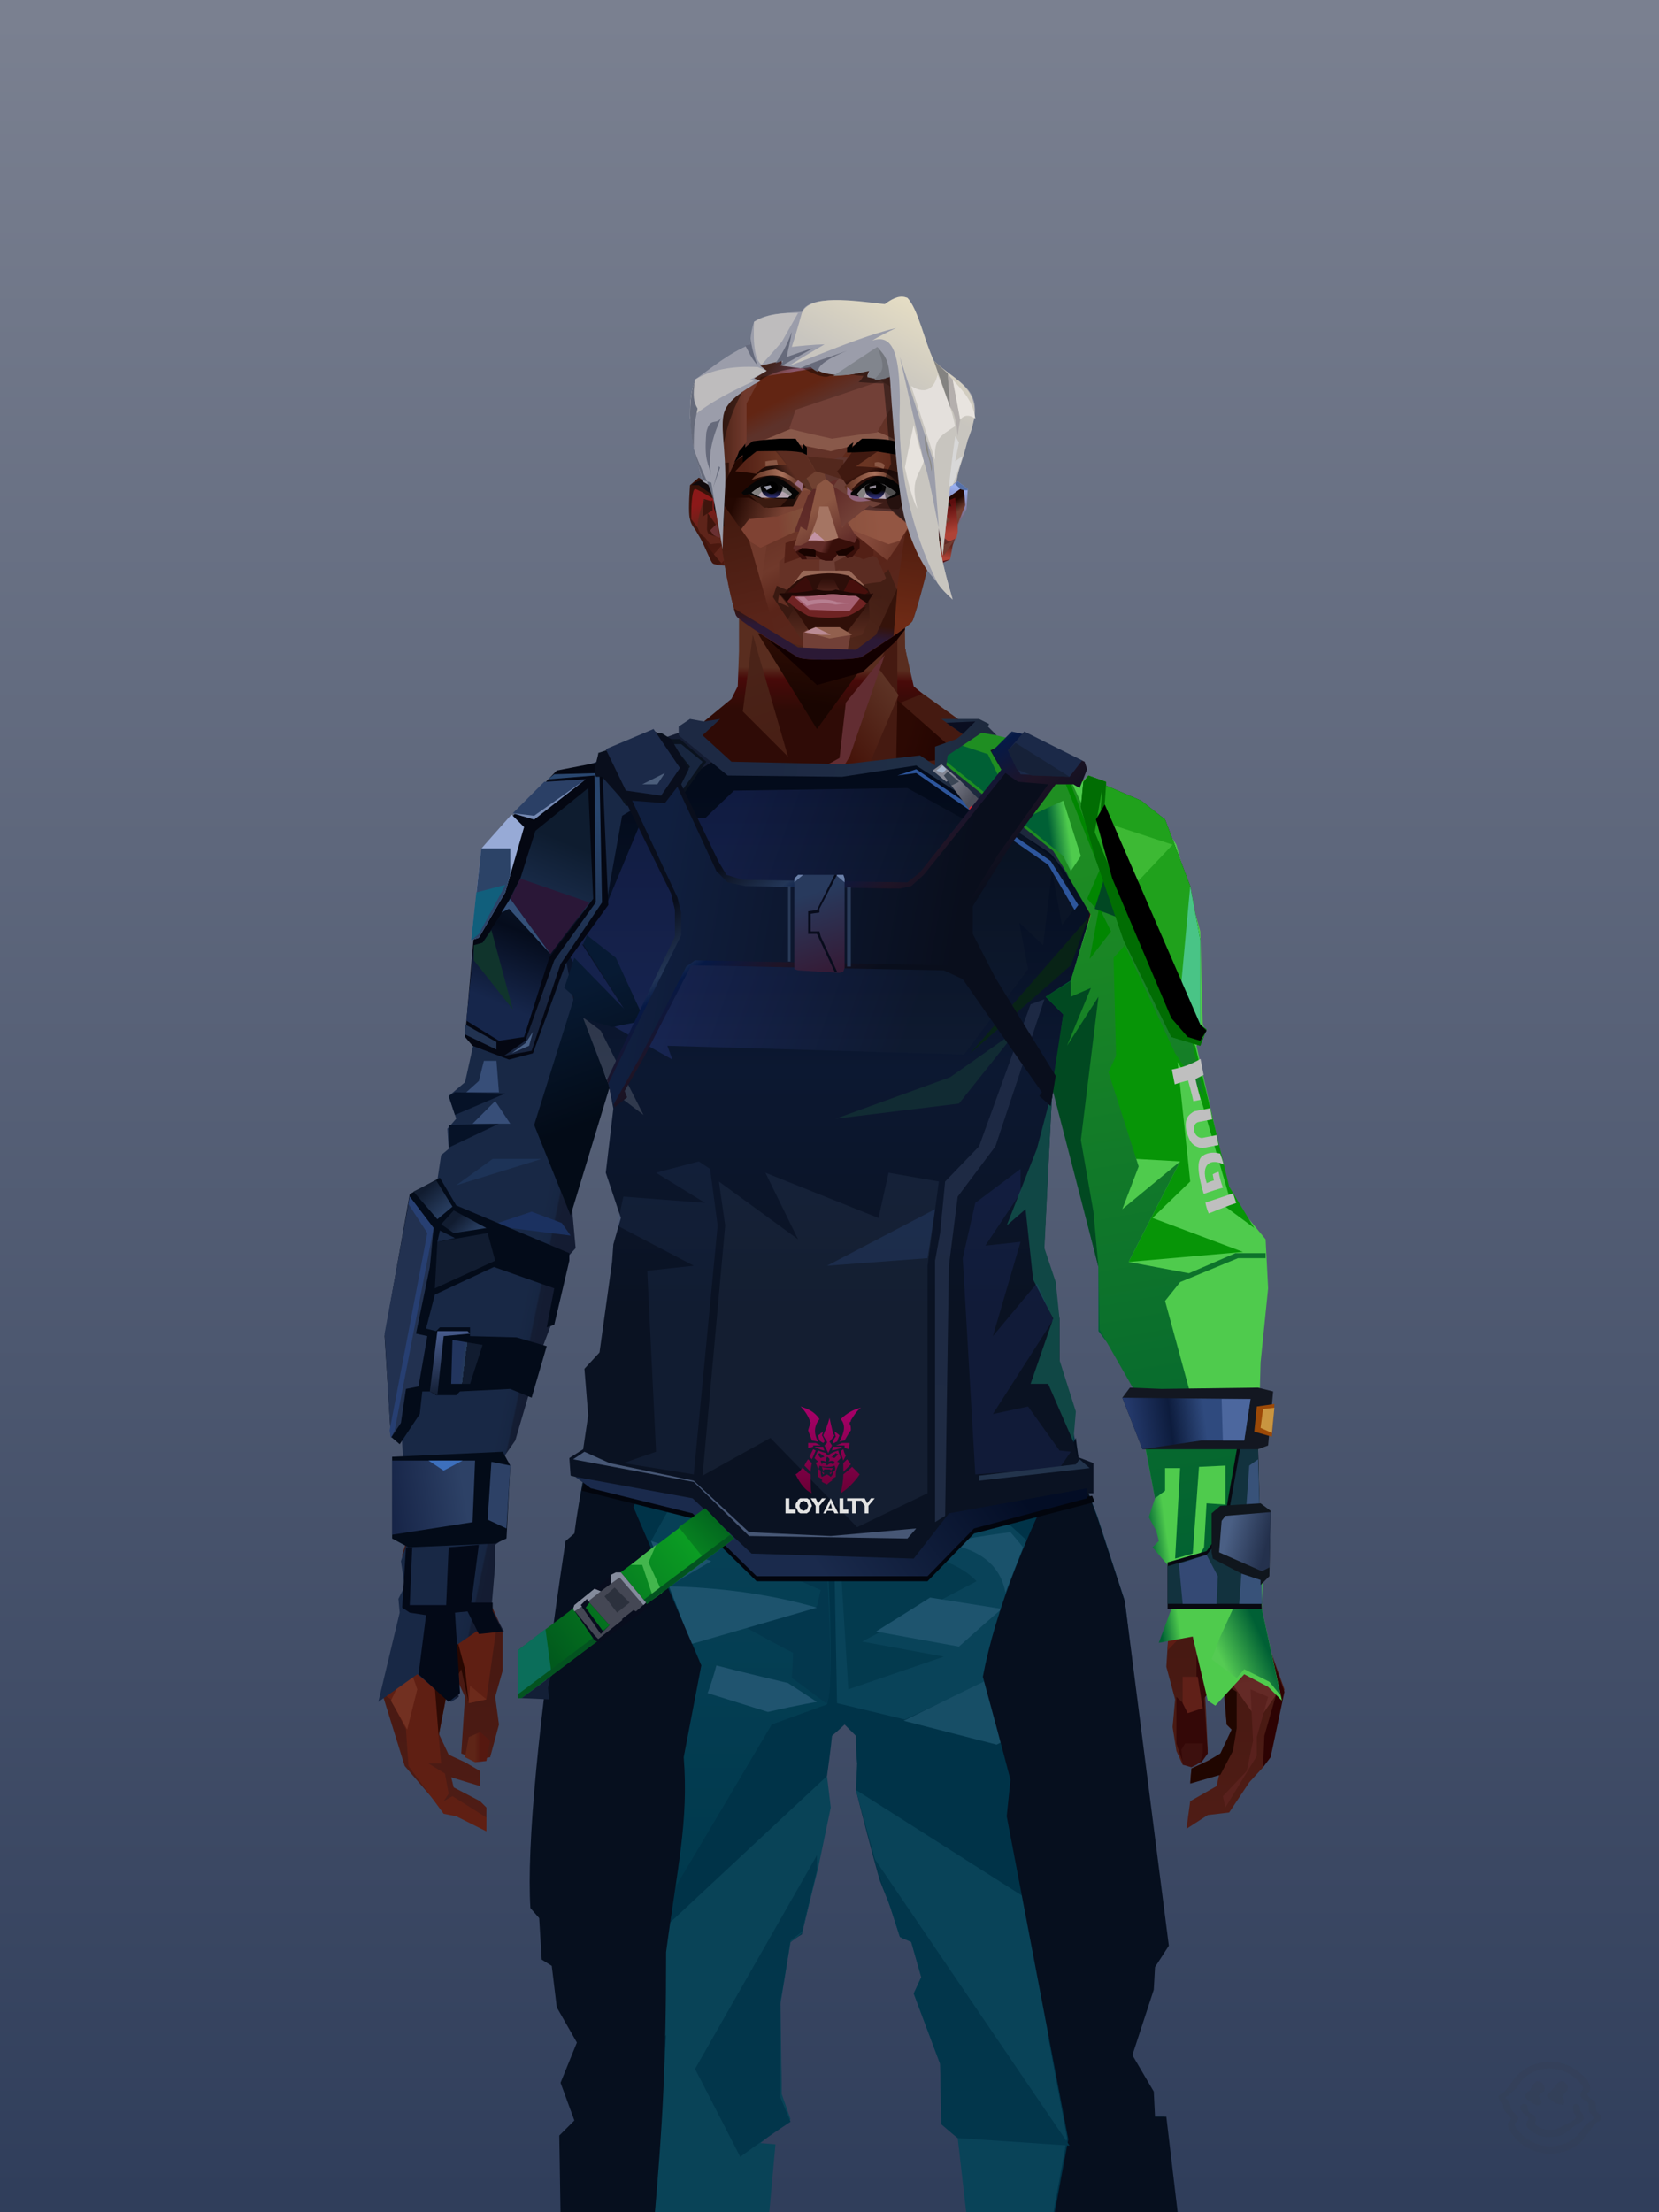<?xml version="1.0" encoding="UTF-8"?>
<svg width="1320px" height="1760px" viewBox="0 0 1320 1760" version="1.1" xmlns="http://www.w3.org/2000/svg" xmlns:xlink="http://www.w3.org/1999/xlink">
<defs >
<linearGradient x1="50%" y1="0%" x2="50%" y2="100%" id="id-bg-20-test-0">
<stop stop-color="#7a8090" offset="0%">
</stop >
<stop stop-color="#303e5b" offset="100%">
</stop >
</linearGradient >
</defs >
<g id="id-bg-20-test-1">
<rect fill="url(#id-bg-20-test-0)" width="1320" height="1760" x="0" y="0" id="id-bg-20-test-2">
</rect >
</g >
<defs >
<linearGradient x1="50%" y1="6%" x2="50%" y2="100%" id="id-male-6.6_base_4-0">
<stop stop-color="#6f4a3f" offset="0%">
</stop >
<stop stop-color="#45191d" offset="8%">
</stop >
<stop stop-color="#54241c" offset="20%">
</stop >
<stop stop-color="#35100a" offset="34%">
</stop >
<stop stop-color="#4c1b14" offset="71%">
</stop >
<stop stop-color="#602521" offset="100%">
</stop >
</linearGradient >
<linearGradient x1="50%" y1="-10%" x2="50%" y2="84%" id="id-male-6.6_base_4-1">
<stop stop-color="#270702" offset="0%">
</stop >
<stop stop-color="#4d190d" offset="49%">
</stop >
<stop stop-color="#48150a" offset="100%">
</stop >
</linearGradient >
<linearGradient x1="57%" y1="50%" x2="47%" y2="56%" id="id-male-6.6_base_4-2">
<stop stop-color="#290805" offset="0%">
</stop >
<stop stop-color="#2c0303" offset="100%">
</stop >
</linearGradient >
<linearGradient x1="45%" y1="35%" x2="55%" y2="47%" id="id-male-6.6_base_4-3">
<stop stop-color="#4b1b14" offset="0%">
</stop >
<stop stop-color="#2d0303" offset="100%">
</stop >
</linearGradient >
<linearGradient x1="54%" y1="31%" x2="47%" y2="81%" id="id-male-6.6_base_4-4">
<stop stop-color="#451a11" offset="0%">
</stop >
<stop stop-color="#320d07" offset="19%">
</stop >
<stop stop-color="#370404" offset="71%">
</stop >
<stop stop-color="#340505" offset="81%">
</stop >
<stop stop-color="#220000" offset="100%">
</stop >
</linearGradient >
<linearGradient x1="43%" y1="38%" x2="54%" y2="44%" id="id-male-6.6_base_4-5">
<stop stop-color="#2e0a04" offset="0%">
</stop >
<stop stop-color="#270701" offset="100%">
</stop >
</linearGradient >
<linearGradient x1="46%" y1="8%" x2="58%" y2="82%" id="id-male-6.6_base_4-6">
<stop stop-color="#4d1e18" offset="0%">
</stop >
<stop stop-color="#36100d" offset="100%">
</stop >
</linearGradient >
<linearGradient x1="50%" y1="41%" x2="49%" y2="66%" id="id-male-6.6_base_4-7">
<stop stop-color="#592d1f" offset="0%">
</stop >
<stop stop-color="#480a09" offset="27%">
</stop >
<stop stop-color="#2f0b06" offset="100%">
</stop >
</linearGradient >
<linearGradient x1="63%" y1="4%" x2="25%" y2="77%" id="id-male-6.6_base_4-8">
<stop stop-color="#5a1821" offset="0%">
</stop >
<stop stop-color="#63271a" offset="55%">
</stop >
<stop stop-color="#3f1007" offset="100%">
</stop >
</linearGradient >
<linearGradient x1="50%" y1="23%" x2="41%" y2="77%" id="id-male-6.6_base_4-9">
<stop stop-color="#2c0c04" offset="0%">
</stop >
<stop stop-color="#190501" offset="100%">
</stop >
</linearGradient >
<linearGradient x1="47%" y1="22%" x2="55%" y2="89%" id="id-male-6.6_base_4-10">
<stop stop-color="#4a2318" offset="0%">
</stop >
<stop stop-color="#481f15" offset="100%">
</stop >
</linearGradient >
<linearGradient x1="86%" y1="87%" x2="12%" y2="66%" id="id-male-6.6_base_4-11">
<stop stop-color="#220401" offset="0%">
</stop >
<stop stop-color="#2c0903" offset="100%">
</stop >
</linearGradient >
<linearGradient x1="71%" y1="11%" x2="50%" y2="100%" id="id-male-6.6_base_4-12">
<stop stop-color="#320a06" offset="0%">
</stop >
<stop stop-color="#48160a" offset="100%">
</stop >
</linearGradient >
<linearGradient x1="66%" y1="46%" x2="56%" y2="43%" id="id-male-6.6_base_4-13">
<stop stop-color="#1a0002" offset="0%">
</stop >
<stop stop-color="#140000" offset="100%">
</stop >
</linearGradient >
<linearGradient x1="100%" y1="41%" x2="50%" y2="63%" id="id-male-6.6_base_4-14">
<stop stop-color="#130000" offset="0%">
</stop >
<stop stop-color="#120000" offset="100%">
</stop >
</linearGradient >
<linearGradient x1="69%" y1="20%" x2="50%" y2="100%" id="id-male-6.6_base_4-15">
<stop stop-color="#2f0a04" offset="0%">
</stop >
<stop stop-color="#1e0200" offset="100%">
</stop >
</linearGradient >
<linearGradient x1="36%" y1="20%" x2="57%" y2="81%" id="id-male-6.6_base_4-16">
<stop stop-color="#59243c" offset="0%">
</stop >
<stop stop-color="#4b191e" offset="100%">
</stop >
</linearGradient >
<linearGradient x1="46%" y1="67%" x2="92%" y2="50%" id="id-male-6.6_base_4-17">
<stop stop-color="#47120e" offset="0%">
</stop >
<stop stop-color="#525767" offset="100%" stop-opacity="0.348">
</stop >
</linearGradient >
<linearGradient x1="17%" y1="24%" x2="78%" y2="69%" id="id-male-6.6_base_4-18">
<stop stop-color="#6c3328" offset="0%">
</stop >
<stop stop-color="#3a140e" offset="100%">
</stop >
</linearGradient >
<linearGradient x1="26%" y1="42%" x2="80%" y2="75%" id="id-male-6.6_base_4-19">
<stop stop-color="#662620" offset="0%">
</stop >
<stop stop-color="#6d6172" offset="100%" stop-opacity="0.068">
</stop >
</linearGradient >
<linearGradient x1="29%" y1="56%" x2="77%" y2="50%" id="id-male-6.6_base_4-20">
<stop stop-color="#622121" offset="0%">
</stop >
<stop stop-color="#61474d" offset="100%" stop-opacity="0.449">
</stop >
</linearGradient >
<linearGradient x1="74%" y1="24%" x2="34%" y2="74%" id="id-male-6.6_base_4-21">
<stop stop-color="#5d3325" offset="0%">
</stop >
<stop stop-color="#46140a" offset="100%">
</stop >
</linearGradient >
<linearGradient x1="66%" y1="100%" x2="40%" y2="0%" id="id-male-6.6_base_4-22">
<stop stop-color="#3b0710" offset="0%">
</stop >
<stop stop-color="#70253e" offset="45%">
</stop >
<stop stop-color="#45130b" offset="100%">
</stop >
</linearGradient >
<linearGradient x1="52%" y1="13%" x2="59%" y2="75%" id="id-male-6.6_base_4-23">
<stop stop-color="#3f0f09" offset="0%">
</stop >
<stop stop-color="#642a26" offset="100%">
</stop >
</linearGradient >
<linearGradient x1="28%" y1="76%" x2="73%" y2="20%" id="id-male-6.6_base_4-24">
<stop stop-color="#5e1d14" offset="0%">
</stop >
<stop stop-color="#470f09" offset="67%">
</stop >
<stop stop-color="#45130d" offset="100%">
</stop >
</linearGradient >
<linearGradient x1="66%" y1="59%" x2="24%" y2="66%" id="id-male-6.6_base_4-25">
<stop stop-color="#230401" offset="0%">
</stop >
<stop stop-color="#400f07" offset="100%">
</stop >
</linearGradient >
<linearGradient x1="41%" y1="11%" x2="61%" y2="81%" id="id-male-6.6_base_4-26">
<stop stop-color="#541e13" offset="0%">
</stop >
<stop stop-color="#43130b" offset="100%">
</stop >
</linearGradient >
<linearGradient x1="19%" y1="58%" x2="66%" y2="43%" id="id-male-6.6_base_4-27">
<stop stop-color="#602617" offset="0%">
</stop >
<stop stop-color="#46140a" offset="100%">
</stop >
</linearGradient >
<linearGradient x1="73%" y1="50%" x2="30%" y2="53%" id="id-male-6.6_base_4-28">
<stop stop-color="#591531" offset="0%">
</stop >
<stop stop-color="#853542" offset="100%">
</stop >
</linearGradient >
<linearGradient x1="31%" y1="0%" x2="50%" y2="100%" id="id-male-6.6_base_4-29">
<stop stop-color="#6a2c21" offset="0%">
</stop >
<stop stop-color="#61261c" offset="100%">
</stop >
</linearGradient >
<linearGradient x1="29%" y1="43%" x2="65%" y2="100%" id="id-male-6.6_base_4-30">
<stop stop-color="#5f1c26" offset="0%">
</stop >
<stop stop-color="#4e1715" offset="100%">
</stop >
</linearGradient >
<linearGradient x1="13%" y1="78%" x2="84%" y2="50%" id="id-male-6.6_base_4-31">
<stop stop-color="#360808" offset="0%">
</stop >
<stop stop-color="#230401" offset="100%">
</stop >
</linearGradient >
<linearGradient x1="50%" y1="0%" x2="36%" y2="100%" id="id-male-6.6_base_4-32">
<stop stop-color="#61173b" offset="0%">
</stop >
<stop stop-color="#581f13" offset="100%">
</stop >
</linearGradient >
<linearGradient x1="50%" y1="28%" x2="64%" y2="55%" id="id-male-6.6_base_4-33">
<stop stop-color="#501021" offset="0%">
</stop >
<stop stop-color="#571626" offset="100%">
</stop >
</linearGradient >
<linearGradient x1="40%" y1="55%" x2="62%" y2="71%" id="id-male-6.6_base_4-34">
<stop stop-color="#421209" offset="0%">
</stop >
<stop stop-color="#39090a" offset="100%">
</stop >
</linearGradient >
<linearGradient x1="9%" y1="37%" x2="88%" y2="55%" id="id-male-6.6_base_4-35">
<stop stop-color="#1f0301" offset="0%">
</stop >
<stop stop-color="#150000" offset="100%">
</stop >
</linearGradient >
<linearGradient x1="62%" y1="19%" x2="50%" y2="100%" id="id-male-6.6_base_4-36">
<stop stop-color="#47140a" offset="0%">
</stop >
<stop stop-color="#220301" offset="100%">
</stop >
</linearGradient >
<linearGradient x1="45%" y1="18%" x2="51%" y2="67%" id="id-male-6.6_base_4-37">
<stop stop-color="#6c2e20" offset="0%">
</stop >
<stop stop-color="#46140a" offset="100%">
</stop >
</linearGradient >
<linearGradient x1="50%" y1="0%" x2="50%" y2="100%" id="id-male-6.6_base_4-38">
<stop stop-color="#6a2b1e" offset="0%">
</stop >
<stop stop-color="#45130a" offset="100%">
</stop >
</linearGradient >
<linearGradient x1="45%" y1="50%" x2="58%" y2="50%" id="id-male-6.6_base_4-39">
<stop stop-color="#220401" offset="0%">
</stop >
<stop stop-color="#40140b" offset="100%">
</stop >
</linearGradient >
<linearGradient x1="33%" y1="74%" x2="77%" y2="42%" id="id-male-6.6_base_4-40">
<stop stop-color="#43140c" offset="0%">
</stop >
<stop stop-color="#551e11" offset="100%">
</stop >
</linearGradient >
<linearGradient x1="63%" y1="59%" x2="38%" y2="59%" id="id-male-6.6_base_4-41">
<stop stop-color="#551810" offset="0%">
</stop >
<stop stop-color="#5e2517" offset="100%">
</stop >
</linearGradient >
<linearGradient x1="50%" y1="0%" x2="50%" y2="100%" id="id-male-6.6_base_4-42">
<stop stop-color="#512418" offset="0%">
</stop >
<stop stop-color="#3f0f0d" offset="100%">
</stop >
</linearGradient >
<linearGradient x1="47%" y1="47%" x2="53%" y2="50%" id="id-male-6.6_base_4-43">
<stop stop-color="#5b291f" offset="0%">
</stop >
<stop stop-color="#42120d" offset="100%">
</stop >
</linearGradient >
<linearGradient x1="50%" y1="0%" x2="50%" y2="100%" id="id-male-6.6_base_4-44">
<stop stop-color="#350b08" offset="0%">
</stop >
<stop stop-color="#320706" offset="100%">
</stop >
</linearGradient >
<linearGradient x1="50%" y1="0%" x2="50%" y2="100%" id="id-male-6.6_base_4-45">
<stop stop-color="#732a2a" offset="0%">
</stop >
<stop stop-color="#482115" offset="100%">
</stop >
</linearGradient >
<linearGradient x1="0%" y1="55%" x2="100%" y2="55%" id="id-male-6.6_base_4-46">
<stop stop-color="#4e1513" offset="0%">
</stop >
<stop stop-color="#2e0705" offset="100%">
</stop >
</linearGradient >
<linearGradient x1="50%" y1="0%" x2="50%" y2="100%" id="id-male-6.6_base_4-47">
<stop stop-color="#5f251c" offset="0%">
</stop >
<stop stop-color="#3e0d0a" offset="100%">
</stop >
</linearGradient >
<linearGradient x1="49%" y1="20%" x2="52%" y2="96%" id="id-male-6.6_base_4-48">
<stop stop-color="#441410" offset="0%">
</stop >
<stop stop-color="#3a0f0b" offset="100%">
</stop >
</linearGradient >
<linearGradient x1="33%" y1="47%" x2="59%" y2="56%" id="id-male-6.6_base_4-49">
<stop stop-color="#3f150c" offset="0%">
</stop >
<stop stop-color="#2b0605" offset="100%">
</stop >
</linearGradient >
</defs >
<g transform="translate(304,473)" id="id-male-6.6_base_4-50">
<polygon points="174 662 139 824 137 906 146 1082 171 1154 176 1211 174 1230 175 1284 287 1284 284 1265 308 1195 306 1124 345 952 343 912 353 879 362 881 371 877 383 904 391 970 434 1079 457 1202 475 1252 475 1284 596 1284 600 1225 591 1146 609 1103 612 997 596 842 545 671 539 640 528 606 531 569 509 498 522 403 539 360 539 348 563 464 576 498 585 574 637 704 646 760 646 778 626 822 624 853 631 879 629 901 632 920 637 931 647 931 657 920 655 877 659 867 670 874 672 899 676 903 667 923 644 934 643 945 666 939 664 948 643 960 640 982 657 971 674 969 690 945 701 933 704 926 707 923 713 892 718 871 704 832 696 786 703 768 693 725 693 521 652 425 629 282 626 203 612 175 567 156 548 141 530 139 479 114 422 73 416 42 415 1 285 0 284 73 279 83 242 114 196 137 171 139 155 156 108 175 91 228 91 287 68 431 30 516 23 602 28 725 16 764 21 782 0 874 18 932 49 968 59 970 83 982 83 965 78 960 57 949 55 941 78 948 78 936 66 929 53 923 45 906 51 875 61 866 66 877 63 922 75 927 86 925 93 899 90 877 96 856 96 824 75 778 77 738 108 637 139 562 142 495 159 458 180 358 199 403 203 461 211 504 188 564 191 608" fill="url(#id-male-6.6_base_4-0)" id="id-male-6.6_base_4-51">
</polygon >
<polygon points="91 287 68 431 30 516 23 602 72 688 117 614 98 452 109 469 123 336 102 372 109 294 88 309 109 285" fill="url(#id-male-6.6_base_4-1)" id="id-male-6.6_base_4-51">
</polygon >
<polygon points="383 906 391 972 434 1081 457 1204 475 1254 475 1287 596 1287 600 1226 591 1148 609 1105 612 999 602 904 584 908 584 846 535 683 456 705 382 878" fill="url(#id-male-6.6_base_4-2)" id="id-male-6.6_base_4-51">
</polygon >
<polygon points="137 907 146 1083 171 1156 176 1212 174 1232 175 1286 175 1287 287 1287 284 1266 308 1197 306 1126 345 954 343 923 293 814 263 724 247 711" fill="url(#id-male-6.6_base_4-3)" id="id-male-6.6_base_4-51">
</polygon >
<polygon points="545 671 539 639 528 606 531 569 509 498 522 403 539 359 539 348 563 463 576 498 601 538 660 489 688 527 652 425 629 281 626 203 612 175 568 155 548 140 530 139 479 114 422 73 416 42 415 1 360 1 360 713 462 722" fill="url(#id-male-6.6_base_4-4)" id="id-male-6.6_base_4-51">
</polygon >
<polygon points="83 984 59 972 49 970 21 932 19 903 7 879 0 874 11 824 38 786 38 814 56 786 78 800 91 822 83 879 69 882 63 855 51 877 45 908 47 930 37 930 50 938 53 954 49 960 56 956 83 973" fill="#5f1f13" id="id-male-6.6_base_4-56">
</polygon >
<polygon points="66 855 69 882 63 855 51 877 45 908 42 870 58 825" fill="url(#id-male-6.6_base_4-5)" id="id-male-6.6_base_4-56">
</polygon >
<polygon points="83 879 69 882 70 868" fill="#6c2a1b" id="id-male-6.6_base_4-56">
</polygon >
<polygon points="481 376 513 349 558 291 522 368" fill="#410721" id="id-male-6.6_base_4-59">
</polygon >
<polygon points="313 697 260 560 246 448 259 424 355 408 361 366 317 404 285 409 267 378 313 343 394 351 431 378 420 404 368 399 371 404 449 421 466 441 449 510 466 547 406 697 358 717" fill="url(#id-male-6.6_base_4-6)" id="id-male-6.6_base_4-60">
</polygon >
<polygon points="410 87 430 79 423 73 416 42 416 4 284 6 284 45 283 73 278 83 244 111 195 136 366 136 390 67 410 23" fill="url(#id-male-6.6_base_4-7)" id="id-male-6.6_base_4-61">
</polygon >
<polygon points="182 180 133 231 97 289 97 231 113 182 165 159" fill="url(#id-male-6.6_base_4-8)" id="id-male-6.6_base_4-62">
</polygon >
<polygon points="346 107 384 55 409 31 414 23 299 31" fill="url(#id-male-6.6_base_4-9)" id="id-male-6.6_base_4-63">
</polygon >
<polygon points="287 93 295 32 323 129" fill="url(#id-male-6.6_base_4-10)" id="id-male-6.6_base_4-64">
</polygon >
<polygon points="336 139 314 151 270 146 224 139" fill="#6c362b" id="id-male-6.6_base_4-65">
</polygon >
<polygon points="410 84 409 136 461 129" fill="url(#id-male-6.6_base_4-11)" id="id-male-6.6_base_4-66">
</polygon >
<polygon points="173 246 167 286 191 351 263 386 328 330 359 330 359 152 348 139 336 139 309 152" fill="url(#id-male-6.6_base_4-12)" id="id-male-6.6_base_4-67">
</polygon >
<polygon points="464 159 516 190 500 159" fill="url(#id-male-6.6_base_4-13)" id="id-male-6.6_base_4-68">
</polygon >
<polygon points="302 31 346 72 382 62 409 37 416 28 416 13" fill="url(#id-male-6.6_base_4-14)" id="id-male-6.6_base_4-69">
</polygon >
<polygon points="263 151 191 202 219 151" fill="#31050c" id="id-male-6.6_base_4-70">
</polygon >
<polygon points="154 206 170 170 122 188" fill="#894752" id="id-male-6.6_base_4-71">
</polygon >
<polygon points="358 285 344 299 323 318 305 354 358 345 354 305" fill="url(#id-male-6.6_base_4-15)" id="id-male-6.6_base_4-72">
</polygon >
<polygon points="260 361 265 387 203 371 191 347" fill="#380b07" id="id-male-6.6_base_4-73">
</polygon >
<polygon points="198 362 181 359 167 284" fill="#1d0100" id="id-male-6.6_base_4-74">
</polygon >
<polygon points="477 341 477 335 488 326 496 325 509 338 496 348 485 354" fill="#130000" id="id-male-6.6_base_4-75">
</polygon >
<polygon points="314 151 342 220 317 293 237 351 209 318 172 251 185 205 270 146" fill="url(#id-male-6.6_base_4-16)" id="id-male-6.6_base_4-76">
</polygon >
<polygon points="314 151 330 238 209 318 172 251 185 205 270 146" fill="url(#id-male-6.6_base_4-17)" id="id-male-6.6_base_4-76">
</polygon >
<polygon points="211 335 223 322 242 327 244 332 235 353 213 349" fill="#190001" id="id-male-6.6_base_4-78">
</polygon >
<polygon points="224 339 226 342 226 345 222 349 235 350 242 333 230 338 227 335" fill="#210a0f" id="id-male-6.6_base_4-79">
</polygon >
<polygon points="488 343 491 347 486 351 479 338 489 327 495 327 493 336" fill="#1f0405" id="id-male-6.6_base_4-80">
</polygon >
<polygon points="485 339 488 343 493 337" fill="#310c07" id="id-male-6.6_base_4-81">
</polygon >
<polygon points="359 162 359 291 406 325 455 347 529 267 463 182 415 166" fill="url(#id-male-6.6_base_4-18)" id="id-male-6.6_base_4-82">
</polygon >
<polygon points="359 178 359 281 391 302 391 249 489 270 461 189 415 166" fill="url(#id-male-6.6_base_4-19)" id="id-male-6.6_base_4-82">
</polygon >
<polygon points="359 178 359 219 472 220 461 189 415 166 371 163" fill="url(#id-male-6.6_base_4-20)" id="id-male-6.6_base_4-82">
</polygon >
<polygon points="358 178 372 168 440 156 413 137 378 158 411 80 396 60 358 146" fill="url(#id-male-6.6_base_4-21)" id="id-male-6.6_base_4-85">
</polygon >
<polygon points="346 140 358 152 372 129 400 48 369 86 364 130" fill="#622d32" id="id-male-6.6_base_4-86">
</polygon >
<polygon points="591 281 601 226 559 159 514 159 523 138 499 156 571 263" fill="url(#id-male-6.6_base_4-22)" id="id-male-6.6_base_4-87">
</polygon >
<polygon points="609 298 626 332 629 285 627 227 614 207 617 251" fill="#421d30" id="id-male-6.6_base_4-88">
</polygon >
<polygon points="554 159 567 157 612 177 614 192 579 175 603 207 601 226" fill="#420a1f" id="id-male-6.6_base_4-89">
</polygon >
<polygon points="641 823 648 826 697 896 713 873 682 781" fill="url(#id-male-6.6_base_4-23)" id="id-male-6.6_base_4-90">
</polygon >
<polygon points="625 840 700 762 688 738 679 784 648 776 626 822" fill="url(#id-male-6.6_base_4-24)" id="id-male-6.6_base_4-90">
</polygon >
<polygon points="648 862 648 845 661 825 661 870 654 878 657 922 652 929 637 929 632 914 632 893 632 877 644 888" fill="#340807" id="id-male-6.6_base_4-92">
</polygon >
<polygon points="554 375 577 333 607 451 594 508 568 462" fill="#441208" id="id-male-6.6_base_4-93">
</polygon >
<polygon points="623 326 643 425 633 431 693 523 652 427 636 326 625 315" fill="#5a1935" id="id-male-6.6_base_4-94">
</polygon >
<polygon points="628 274 638 339 623 314" fill="#2a0303" id="id-male-6.6_base_4-95">
</polygon >
<polygon points="693 523 695 567 685 525 618 416 633 431" fill="#150000" id="id-male-6.6_base_4-96">
</polygon >
<polygon points="640 463 599 539 601 571 634 655 646 703 650 754 658 640 660 491" fill="#43150c" id="id-male-6.6_base_4-97">
</polygon >
<polygon points="610 531 648 646 652 546 638 479" fill="#571f15" id="id-male-6.6_base_4-97">
</polygon >
<polygon points="693 748 677 730 677 700 660 491 685 525 691 552 684 727" fill="#210200" id="id-male-6.6_base_4-99">
</polygon >
<polygon points="691 746 703 768 693 727 695 567 691 551 683 727" fill="#722345" id="id-male-6.6_base_4-100">
</polygon >
<polygon points="260 559 310 683 355 716 263 713 238 685 195 582" fill="url(#id-male-6.6_base_4-25)" id="id-male-6.6_base_4-101">
</polygon >
<polygon points="637 931 636 919 639 914 653 914 653 922 651 929 648 931 644 933" fill="#3d100e" id="id-male-6.6_base_4-102">
</polygon >
<polygon points="637 861 637 882 641 890 653 886 649 861" fill="#602018" id="id-male-6.6_base_4-103">
</polygon >
<polygon points="691 871 693 912 688 936 669 956 671 965 696 924 696 909 705 877" fill="#59211d" id="id-male-6.6_base_4-104">
</polygon >
<polygon points="703 768 684 788 693 837 712 873 702 908 701 933 707 925 718 873 704 834 697 788" fill="#2d0303" id="id-male-6.6_base_4-105">
</polygon >
<polygon points="667 939 643 946 644 934 657 928 667 922 676 903 672 899 670 874 660 870 660 854 671 867 680 873 680 902 677 920" fill="#200600" id="id-male-6.6_base_4-106">
</polygon >
<polygon points="361 510 359 634 426 561 420 535" fill="url(#id-male-6.6_base_4-26)" opacity="0.626" id="id-male-6.6_base_4-107">
</polygon >
<polygon points="319 403 289 399 268 380 313 343 361 348 362 372" fill="url(#id-male-6.6_base_4-27)" id="id-male-6.6_base_4-108">
</polygon >
<polygon points="171 141 168 151 180 151 204 139 196 138" fill="url(#id-male-6.6_base_4-28)" id="id-male-6.6_base_4-109">
</polygon >
<polygon points="359 308 362 360 382 334" fill="#6a2c1e" opacity="0.625" id="id-male-6.6_base_4-110">
</polygon >
<polygon points="360 546 360 584 387 551 374 540" fill="url(#id-male-6.6_base_4-29)" opacity="0.626" id="id-male-6.6_base_4-111">
</polygon >
<polygon points="346 542 360 547 373 540 360 534" fill="#0e0000" id="id-male-6.6_base_4-112">
</polygon >
<polygon points="325 545 277 503 259 561 308 579" fill="url(#id-male-6.6_base_4-30)" opacity="0.758" id="id-male-6.6_base_4-113">
</polygon >
<polygon points="389 499 460 467 449 510 404 520" fill="url(#id-male-6.6_base_4-31)" id="id-male-6.6_base_4-114">
</polygon >
<polygon points="364 491 361 403 420 428" fill="url(#id-male-6.6_base_4-32)" opacity="0.758" id="id-male-6.6_base_4-115">
</polygon >
<polygon points="262 446 333 446 323 469 279 492" fill="url(#id-male-6.6_base_4-33)" opacity="0.758" id="id-male-6.6_base_4-116">
</polygon >
<polygon points="259 425 279 496 259 561 236 528 213 443 227 425 243 447" fill="url(#id-male-6.6_base_4-34)" id="id-male-6.6_base_4-117">
</polygon >
<polygon points="412 343 444 374 466 383 499 351 447 354 416 339" fill="url(#id-male-6.6_base_4-35)" id="id-male-6.6_base_4-118">
</polygon >
<polygon points="164 252 163 278 128 284" fill="#170000" id="id-male-6.6_base_4-119">
</polygon >
<polygon points="58 478 88 441 88 416 69 430 66 456" fill="url(#id-male-6.6_base_4-36)" id="id-male-6.6_base_4-120">
</polygon >
<polygon points="76 684 69 634 61 517 89 474 111 569" fill="url(#id-male-6.6_base_4-37)" id="id-male-6.6_base_4-121">
</polygon >
<polygon points="53 489 47 539 69 635 76 684 53 760 40 781 16 766 28 727 23 604 28 544" fill="url(#id-male-6.6_base_4-38)" id="id-male-6.6_base_4-122">
</polygon >
<polygon points="136 452 127 497 153 460 177 340 170 300" fill="#1f0300" id="id-male-6.6_base_4-123">
</polygon >
<polygon points="181 359 159 460 143 497 142 514 123 532 109 514 108 490 127 497 153 460 177 340" fill="#2b0903" id="id-male-6.6_base_4-123">
</polygon >
<polygon points="38 747 28 772 38 788 44 772" fill="#591f14" id="id-male-6.6_base_4-125">
</polygon >
<polygon points="359 379 342 413 361 444 377 417" fill="url(#id-male-6.6_base_4-39)" id="id-male-6.6_base_4-126">
</polygon >
<polygon points="196 581 260 561 229 519" fill="url(#id-male-6.6_base_4-40)" id="id-male-6.6_base_4-127">
</polygon >
<polygon points="74 929 66 925 69 909 78 905 86 912 83 928" fill="url(#id-male-6.6_base_4-41)" id="id-male-6.6_base_4-128">
</polygon >
<polygon points="20 903 7 880 21 851 28 871" fill="#723021" id="id-male-6.6_base_4-129">
</polygon >
<polygon points="218 1123 203 1040 191 913 171 1090 182 1169 230 1208 261 1237 270 1213 234 1175 212 1157 272 1191 281 1169" fill="url(#id-male-6.6_base_4-42)" opacity="0.808" id="id-male-6.6_base_4-130">
</polygon >
<polygon points="182 1207 181 1155 213 1106 236 1166 230 1210" fill="#44120c" id="id-male-6.6_base_4-131">
</polygon >
<polygon points="187 902 211 1137 227 1161 275 1187 299 1137 272 1009 299 918 269 791 211 836" fill="url(#id-male-6.6_base_4-43)" id="id-male-6.6_base_4-132">
</polygon >
<polygon points="288 1079 311 1040 311 942 295 903 264 1019 275 1188 301 1137" fill="url(#id-male-6.6_base_4-44)" id="id-male-6.6_base_4-133">
</polygon >
<polygon points="584 908 604 1008 608 1106 614 998 599 887" fill="#722345" id="id-male-6.6_base_4-134">
</polygon >
<polygon points="430 886 488 1140 535 1115 561 925 566 886 536 816 500 786" fill="url(#id-male-6.6_base_4-45)" opacity="0.792" id="id-male-6.6_base_4-135">
</polygon >
<polygon points="581 921 588 1011 584 1112 576 1162 544 1046 566 886" fill="url(#id-male-6.6_base_4-46)" id="id-male-6.6_base_4-136">
</polygon >
<polygon points="561 1247 518 1200 472 1112 494 931 505 931 594 1188 579 1244" fill="url(#id-male-6.6_base_4-47)" id="id-male-6.6_base_4-137">
</polygon >
<polygon points="531 1221 539 1263 536 1269 516 1287 509 1287 500 1263 513 1199 488 1226 462 1170 472 1101 427 1010 398 877 469 771 518 739 536 818 500 787 433 890 477 1078 534 1212" fill="url(#id-male-6.6_base_4-48)" id="id-male-6.6_base_4-138">
</polygon >
<polygon points="321 1058 284 852 258 721 266 733 371 879 362 883 354 881 343 914 345 954" fill="#3e1009" id="id-male-6.6_base_4-139">
</polygon >
<polygon points="429 1068 424 875 536 705 454 704 380 865 384 906 391 972" fill="#47100b" opacity="0.394" id="id-male-6.6_base_4-140">
</polygon >
<polygon points="175 1262 194 1287 206 1287 225 1226 213 1249 175 1221 174 1232" fill="#210300" id="id-male-6.6_base_4-141">
</polygon >
<polygon points="528 1227 554 1234 569 1169 549 1168" fill="#551e14" id="id-male-6.6_base_4-142">
</polygon >
<polygon points="546 678 545 672 539 641 528 608 531 571 509 500 522 405 539 361 539 350 547 389 542 330 558 289 517 369 528 369 517 411 499 442 509 465 488 531 507 525 522 585 449 724" fill="#1b0000" id="id-male-6.6_base_4-51">
</polygon >
<polygon points="402 722 490 609 522 585 449 723" fill="#401009" id="id-male-6.6_base_4-144">
</polygon >
<polygon points="174 664 139 826 137 907 139 937 238 690 352 886 354 881 362 883 371 879 383 906 471 773 548 712 596 844 545 673 539 641 478 697 449 723 278 705 232 657 188 566 191 610" fill="url(#id-male-6.6_base_4-49)" id="id-male-6.6_base_4-51">
</polygon >
<polygon points="189 616 211 620 190 586 190 609" fill="#1b0000" id="id-male-6.6_base_4-146">
</polygon >
<polygon points="139 836 225 709 167 697 139 826" fill="#1b0000" id="id-male-6.6_base_4-147">
</polygon >
<polygon points="518 734 596 843 547 678" fill="#1b0000" id="id-male-6.6_base_4-148">
</polygon >
<polygon points="415 778 447 726 314 744 329 762" fill="#511911" opacity="0.52" id="id-male-6.6_base_4-51">
</polygon >
<polygon points="411 685 463 666 456 573" fill="#300404" id="id-male-6.6_base_4-150">
</polygon >
</g >
<defs >
<linearGradient x1="53%" y1="5%" x2="47%" y2="91%" id="id-male-6.8_face_4-0">
<stop stop-color="#98aeee" offset="0%">
</stop >
<stop stop-color="#60261d" offset="82%">
</stop >
<stop stop-color="#af4336" offset="100%">
</stop >
</linearGradient >
<linearGradient x1="62%" y1="61%" x2="50%" y2="36%" id="id-male-6.8_face_4-1">
<stop stop-color="#763e30" offset="0%">
</stop >
<stop stop-color="#230801" offset="100%">
</stop >
</linearGradient >
<linearGradient x1="50%" y1="13%" x2="57%" y2="81%" id="id-male-6.8_face_4-2">
<stop stop-color="#5c0d0d" offset="0%">
</stop >
<stop stop-color="#af4336" offset="100%">
</stop >
</linearGradient >
<linearGradient x1="50%" y1="0%" x2="54%" y2="88%" id="id-male-6.8_face_4-3">
<stop stop-color="#341108" offset="0%">
</stop >
<stop stop-color="#4d1910" offset="100%">
</stop >
</linearGradient >
<linearGradient x1="46%" y1="75%" x2="35%" y2="25%" id="id-male-6.8_face_4-4">
<stop stop-color="#5e241a" offset="0%">
</stop >
<stop stop-color="#8c1919" offset="100%">
</stop >
<stop stop-color="#8c1919" offset="100%">
</stop >
</linearGradient >
<linearGradient x1="33%" y1="21%" x2="55%" y2="84%" id="id-male-6.8_face_4-5">
<stop stop-color="#622513" offset="0%">
</stop >
<stop stop-color="#5d322a" offset="10%">
</stop >
<stop stop-color="#673225" offset="53%">
</stop >
<stop stop-color="#70392b" offset="70%">
</stop >
<stop stop-color="#592419" offset="88%">
</stop >
<stop stop-color="#59261b" offset="100%">
</stop >
</linearGradient >
<linearGradient x1="28%" y1="56%" x2="79%" y2="54%" id="id-male-6.8_face_4-6">
<stop stop-color="#7f4233" offset="0%">
</stop >
<stop stop-color="#804d39" offset="16%">
</stop >
<stop stop-color="#935643" offset="100%">
</stop >
</linearGradient >
<linearGradient x1="68%" y1="59%" x2="18%" y2="46%" id="id-male-6.8_face_4-7">
<stop stop-color="#7a4334" offset="0%">
</stop >
<stop stop-color="#230802" offset="100%">
</stop >
</linearGradient >
<linearGradient x1="26%" y1="17%" x2="91%" y2="50%" id="id-male-6.8_face_4-8">
<stop stop-color="#693528" offset="0%">
</stop >
<stop stop-color="#8b576b" offset="16%">
</stop >
<stop stop-color="#63372f" offset="51%">
</stop >
<stop stop-color="#5a332e" offset="85%">
</stop >
<stop stop-color="#59322d" offset="88%">
</stop >
<stop stop-color="#56312d" offset="100%">
</stop >
</linearGradient >
<linearGradient x1="45%" y1="16%" x2="52%" y2="84%" id="id-male-6.8_face_4-9">
<stop stop-color="#451b10" offset="0%">
</stop >
<stop stop-color="#592419" offset="100%">
</stop >
</linearGradient >
<linearGradient x1="91%" y1="32%" x2="50%" y2="77%" id="id-male-6.8_face_4-10">
<stop stop-color="#441f15" offset="0%">
</stop >
<stop stop-color="#4f261a" offset="100%">
</stop >
</linearGradient >
<linearGradient x1="61%" y1="0%" x2="61%" y2="72%" id="id-male-6.8_face_4-11">
<stop stop-color="#2a0f0a" offset="0%">
</stop >
<stop stop-color="#55291d" offset="100%">
</stop >
</linearGradient >
<linearGradient x1="34%" y1="50%" x2="87%" y2="60%" id="id-male-6.8_face_4-12">
<stop stop-color="#854a3b" offset="0%">
</stop >
<stop stop-color="#723a2c" offset="100%">
</stop >
</linearGradient >
<linearGradient x1="50%" y1="2%" x2="46%" y2="90%" id="id-male-6.8_face_4-13">
<stop stop-color="#44190e" offset="0%">
</stop >
<stop stop-color="#6e2a15" offset="100%">
</stop >
</linearGradient >
<linearGradient x1="67%" y1="12%" x2="50%" y2="100%" id="id-male-6.8_face_4-14">
<stop stop-color="#5b2926" offset="0%">
</stop >
<stop stop-color="#622d29" offset="100%">
</stop >
</linearGradient >
<linearGradient x1="45%" y1="50%" x2="56%" y2="52%" id="id-male-6.8_face_4-15">
<stop stop-color="#612c28" offset="0%">
</stop >
<stop stop-color="#380f0a" offset="100%">
</stop >
</linearGradient >
<linearGradient x1="18%" y1="22%" x2="62%" y2="71%" id="id-male-6.8_face_4-16">
<stop stop-color="#622d29" offset="0%">
</stop >
<stop stop-color="#724037" offset="100%">
</stop >
</linearGradient >
<linearGradient x1="50%" y1="35%" x2="87%" y2="93%" id="id-male-6.8_face_4-17">
<stop stop-color="#8c5743" offset="0%">
</stop >
<stop stop-color="#622d29" offset="100%">
</stop >
</linearGradient >
<linearGradient x1="50%" y1="50%" x2="18%" y2="50%" id="id-male-6.8_face_4-18">
<stop stop-color="#70392c" offset="0%">
</stop >
<stop stop-color="#54281c" offset="100%">
</stop >
</linearGradient >
<linearGradient x1="54%" y1="44%" x2="58%" y2="44%" id="id-male-6.8_face_4-19">
<stop stop-color="#8fa6d7" offset="0%">
</stop >
<stop stop-color="#93abdc" offset="100%" stop-opacity="0">
</stop >
</linearGradient >
<linearGradient x1="52%" y1="37%" x2="52%" y2="60%" id="id-male-6.8_face_4-20">
<stop stop-color="#441f15" offset="0%">
</stop >
<stop stop-color="#3f1d13" offset="100%" stop-opacity="0">
</stop >
<stop stop-color="#3f1d13" offset="100%" stop-opacity="0">
</stop >
</linearGradient >
<linearGradient x1="50%" y1="22%" x2="50%" y2="100%" id="id-male-6.8_face_4-21">
<stop stop-color="#2d0e09" offset="0%">
</stop >
<stop stop-color="#4c2119" offset="100%">
</stop >
</linearGradient >
<linearGradient x1="50%" y1="41%" x2="45%" y2="59%" id="id-male-6.8_face_4-22">
<stop stop-color="#35130a" offset="0%">
</stop >
<stop stop-color="#2b1935" offset="100%">
</stop >
</linearGradient >
<linearGradient x1="50%" y1="115%" x2="50%" y2="50%" id="id-male-6.8_face_4-23">
<stop stop-color="#370d0a" offset="0%">
</stop >
<stop stop-color="#380f0a" offset="100%">
</stop >
</linearGradient >
<linearGradient x1="73%" y1="34%" x2="35%" y2="50%" id="id-male-6.8_face_4-24">
<stop stop-color="#5c2d21" offset="0%">
</stop >
<stop stop-color="#200e09" offset="42%">
</stop >
<stop stop-color="#210701" offset="100%">
</stop >
</linearGradient >
<linearGradient x1="26%" y1="40%" x2="50%" y2="72%" id="id-male-6.8_face_4-25">
<stop stop-color="#401910" offset="0%">
</stop >
<stop stop-color="#270b06" offset="21%">
</stop >
<stop stop-color="#3d1c17" offset="100%">
</stop >
</linearGradient >
<linearGradient x1="100%" y1="50%" x2="0%" y2="50%" id="id-male-6.8_face_4-26">
<stop stop-color="#401a0f" offset="0%">
</stop >
<stop stop-color="#a9715b" offset="44%">
</stop >
<stop stop-color="#5d2f1f" offset="100%">
</stop >
</linearGradient >
<linearGradient x1="100%" y1="50%" x2="0%" y2="50%" id="id-male-6.8_face_4-27">
<stop stop-color="#401a0f" offset="0%">
</stop >
<stop stop-color="#a9715b" offset="44%">
</stop >
<stop stop-color="#5d2f1f" offset="100%">
</stop >
</linearGradient >
<linearGradient x1="82%" y1="50%" x2="18%" y2="50%" id="id-male-6.8_face_4-28">
<stop stop-color="#6a3523" offset="0%">
</stop >
<stop stop-color="#552216" offset="100%">
</stop >
</linearGradient >
<linearGradient x1="82%" y1="50%" x2="18%" y2="50%" id="id-male-6.8_face_4-29">
<stop stop-color="#552216" offset="0%">
</stop >
<stop stop-color="#6a3523" offset="100%">
</stop >
</linearGradient >
<linearGradient x1="50%" y1="50%" x2="50%" y2="100%" id="id-male-6.8_face_4-30">
<stop stop-color="#060505" offset="0%">
</stop >
<stop stop-color="#34368a" offset="100%">
</stop >
</linearGradient >
<linearGradient x1="50%" y1="50%" x2="50%" y2="100%" id="id-male-6.8_face_4-31">
<stop stop-color="#060505" offset="0%">
</stop >
<stop stop-color="#34368a" offset="100%">
</stop >
</linearGradient >
</defs >
<g transform="translate(548,259)" id="id-male-6.8_face_4-32">
<g id="id-male-6.8_face_4-33">
<g transform="translate(0,121)" id="id-male-6.8_face_4-34">
<polygon points="199 13 214 3 222 9 221 25 214 38 214 43 210 54 208 65 197 70 190 64" fill="url(#id-male-6.8_face_4-0)" id="id-male-6.8_face_4-35">
</polygon >
<polygon points="197 24 209 14 216 9 219 10 220 22 214 37 195 43" fill="url(#id-male-6.8_face_4-1)" id="id-male-6.8_face_4-36">
</polygon >
<polygon points="203 38 208 34 199 25 203 22 209 23 207 18 212 16 214 38 214 43 213 48 207 51 201 46" fill="url(#id-male-6.8_face_4-2)" id="id-male-6.8_face_4-35">
</polygon >
<polygon points="212 5 214 3 222 9 222 10 219 10 216 9" fill="#5771a7" id="id-male-6.8_face_4-35">
</polygon >
<polygon points="208 65 197 70 190 64 194 42 199 50 193 62 199 67" fill="#50151b" id="id-male-6.8_face_4-35">
</polygon >
<polygon points="203 62 202 54 211 50" fill="#723c31" id="id-male-6.8_face_4-40">
</polygon >
<polygon points="196 50 202 51 203 42 196 46" fill="#230801" id="id-male-6.8_face_4-41">
</polygon >
<polygon points="194 45 199 47 202 45 202 32 197 31" fill="#421518" id="id-male-6.8_face_4-42">
</polygon >
<path d="M 30 70 C 24 70 20 69 19 68 C 17 66 12 52 8 46 C 4 39 2 38 1 33 C 0 30 0 21 1 6 L 8 0 L 23 9 L 30 70 Z" fill="url(#id-male-6.8_face_4-3)" id="id-male-6.8_face_4-43">
</path >
<polygon points="8 6 2 6 7 3 10 2 23 9 19 14" fill="#110a0c" id="id-male-6.8_face_4-43">
</polygon >
<path d="M 26 68 C 23 69 20 69 19 68 C 17 66 12 52 8 46 C 7 44 6 43 6 42 C 9 45 10 47 12 48 C 13 50 14 52 16 56 L 26 68 Z" fill="#3f150d" id="id-male-6.8_face_4-43">
</path >
<polygon points="26 68 29 65 27 53 20 61" fill="#5e241a" id="id-male-6.8_face_4-43">
</polygon >
<path d="M 23 19 C 12 12 6 9 5 9 C 3 10 2 18 2 33 L 17 53 L 26 52 L 23 19 Z" fill="url(#id-male-6.8_face_4-4)" id="id-male-6.8_face_4-47">
</path >
<polygon points="12 17 19 19 18 26 15 28 22 38 21 49 12 44" fill="#3f150d" id="id-male-6.8_face_4-48">
</polygon >
<path d="M 27 53 C 16 50 10 47 8 42 C 6 38 8 30 12 17 L 15 23 C 15 36 14 42 15 43 C 15 45 18 46 25 48 L 27 53 Z" fill="#5e241a" id="id-male-6.8_face_4-49">
</path >
<polygon points="11 31 19 26 19 18 14 20 12 18" fill="#3e150d" id="id-male-6.8_face_4-50">
</polygon >
<polygon points="20 46 17 42 22 37 25 48" fill="#6a3032" id="id-male-6.8_face_4-51">
</polygon >
</g >
<g transform="translate(18,0)" id="id-male-6.8_face_4-52">
<path d="M 20 231 C 18 227 11 201 5 153 C 3 140 2 128 1 117 C -1 91 4 63 8 49 C 9 46 16 35 16 34 C 30 20 56 0 94 0 C 157 0 178 45 181 51 C 183 57 183 111 181 144 C 178 177 162 232 160 235 C 158 239 124 261 119 264 C 113 266 74 267 69 264 C 64 261 22 235 20 231 Z" fill="url(#id-male-6.8_face_4-5)" id="id-male-6.8_face_4-53">
</path >
<polygon points="7 140 17 117 33 106 149 120 167 144 147 176 73 161 39 177 29 171" fill="url(#id-male-6.8_face_4-6)" id="id-male-6.8_face_4-54">
</polygon >
<polygon points="7 140 17 117 33 106 31 136 77 131 86 136 75 144 52 152 49 152 30 154 23 163" fill="url(#id-male-6.8_face_4-7)" id="id-male-6.8_face_4-54">
</polygon >
<path d="M 5 153 C 3 140 2 128 1 117 C -1 91 4 63 8 49 C 9 46 16 35 16 34 C 30 20 56 0 94 0 C 157 0 178 45 181 51 C 183 57 183 111 181 144 C 181 149 180 153 179 158 L 159 161 L 145 148 L 115 146 L 101 161 L 86 110 L 108 103 C 144 108 161 111 161 110 C 158 100 155 92 154 86 C 152 81 151 76 149 69 L 159 43 L 95 32 L 26 43 L 17 71 L 19 112 L 5 153 Z" fill="url(#id-male-6.8_face_4-8)" id="id-male-6.8_face_4-53">
</path >
<polygon points="39 209 44 175 39 177 29 171" fill="#713a2c" id="id-male-6.8_face_4-54">
</polygon >
<path d="M 20 231 C 18 227 11 201 5 153 C 4 146 3 140 3 133 L 30 171 L 54 255 C 40 246 21 234 20 231 Z" fill="url(#id-male-6.8_face_4-9)" id="id-male-6.8_face_4-53">
</path >
<polygon points="120 214 141 194 148 211 132 249 115 262 65 259 56 251 73 255 98 256" fill="url(#id-male-6.8_face_4-10)" id="id-male-6.8_face_4-59">
</polygon >
<polygon points="80 183 80 201 103 202 128 183 128 174 108 161" fill="#6d3e34" id="id-male-6.8_face_4-60">
</polygon >
<polygon points="99 197 98 188 119 178 132 185 139 201 121 214" fill="#5b2c22" id="id-male-6.8_face_4-61">
</polygon >
<polygon points="60 213 54 208 54 188 67 176 88 184 86 187 86 196 93 198 102 194 113 205" fill="#663226" id="id-male-6.8_face_4-62">
</polygon >
<polygon points="59 173 74 168 112 165 129 177 129 183 121 186 107 180 84 180 58 189" fill="#532016" id="id-male-6.8_face_4-62">
</polygon >
<polygon points="52 220 65 211 125 212 126 233 120 246 77 258" fill="url(#id-male-6.8_face_4-11)" id="id-male-6.8_face_4-64">
</polygon >
<polygon points="151 171 140 187 108 161 141 174" fill="url(#id-male-6.8_face_4-12)" id="id-male-6.8_face_4-65">
</polygon >
<polygon points="117 109 126 125 157 130 163 120 151 101" fill="#7d4c3d" id="id-male-6.8_face_4-66">
</polygon >
<polygon points="160 128 146 114 155 108 164 117 167 125 163 122" fill="#8c594e" id="id-male-6.8_face_4-67">
</polygon >
<polygon points="80 135 91 122 88 109 70 105" fill="#704131" id="id-male-6.8_face_4-68">
</polygon >
<polygon points="43 109 60 118 72 128 82 133 69 109 52 105" fill="#593225" id="id-male-6.8_face_4-69">
</polygon >
<path d="M 180 154 C 175 187 161 232 160 235 C 159 237 151 243 142 249 L 154 166 L 172 136 L 180 154 Z" fill="url(#id-male-6.8_face_4-13)" id="id-male-6.8_face_4-53">
</path >
<polygon points="104 105 128 105 160 106 154 87 144 99 126 102 114 91" fill="#5e2a1b" id="id-male-6.8_face_4-71">
</polygon >
</g >
</g >
<polygon points="95 135 84 164 97 164 104 130 99 130" fill="url(#id-male-6.8_face_4-14)" id="id-male-6.8_face_4-72">
</polygon >
<polygon points="84 175 83 177 90 186 105 186 109 187 114 187 119 181 124 182 126 185 130 184 136 177 136 171 134 169 105 165" fill="url(#id-male-6.8_face_4-15)" id="id-male-6.8_face_4-73">
</polygon >
<polygon points="119 163 111 125 119 122 144 143" fill="url(#id-male-6.8_face_4-16)" id="id-male-6.8_face_4-74">
</polygon >
<path d="M 84 175 L 89 160 L 94 163 L 102 127 L 109 122 L 115 127 L 121 157 L 122 161 L 126 156 L 134 169 L 132 173 L 119 169 L 110 172 L 95 172 C 93 173 91 174 89 175 C 88 175 86 175 84 175 Z" fill="url(#id-male-6.8_face_4-17)" id="id-male-6.8_face_4-75">
</path >
<polygon points="179 128 167 143 148 145 131 138 115 128 126 112 137 110 148 120 161 118 172 126" fill="#6d4037" id="id-male-6.8_face_4-76">
</polygon >
<polygon points="102 154 104 144 111 144 119 169 108 172 96 170" fill="#a57563" id="id-male-6.8_face_4-75">
</polygon >
<polygon points="95 171 100 164 108 171" fill="#c393a5" id="id-male-6.8_face_4-78">
</polygon >
<g transform="translate(20,1)">
<g id="id-male-6.8_face_4-79">
<path d="M 0 128 C 2 128 3 128 3 128 L 9 130 C 8 150 8 159 8 159 C 6 158 5 158 5 158 L 0 144 C 0 133 0 128 0 128 Z" fill="#190d0d" id="id-male-6.8_face_4-80">
</path >
<g transform="translate(1,0)" id="id-male-6.8_face_4-81">
<path d="M 7 131 L 25 91 L 25 61 L 47 20 L 36 26 C 21 39 11 56 0 78 L 2 129 L 7 131 Z" fill="url(#id-male-6.8_face_4-18)" id="id-male-6.8_face_4-82">
</path >
<path d="M 104 0 C 134 4 155 22 167 55 C 166 89 166 106 166 106 C 171 123 174 139 168 153 L 169 190 C 180 155 181 98 178 51 C 168 30 163 27 146 14 C 132 5 118 1 104 0 Z" fill="url(#id-male-6.8_face_4-19)" id="id-male-6.8_face_4-83">
</path >
<path d="M 24 96 C 50 94 63 93 63 93 C 83 97 92 99 92 99 C 112 94 121 92 121 92 C 138 93 148 97 158 101 C 152 94 141 88 128 83 C 104 86 92 87 92 87 L 63 80 C 37 91 24 96 24 96 Z" fill="#89594a" id="id-male-6.8_face_4-84">
</path >
<path d="M 132 43 L 147 52 C 135 73 129 84 129 84 C 105 87 93 89 93 89 C 70 84 59 81 59 81 L 64 66 C 109 51 132 43 132 43 Z" fill="#724037" id="id-male-6.8_face_4-85">
</path >
<path d="M 1 72 L 39 14 L 26 22 C 7 33 2 58 1 72 Z" fill="#8b576b" id="id-male-6.8_face_4-86">
</path >
</g >
<path d="M 2 109 C 9 108 12 108 12 108 L 12 122 C 9 129 7 132 7 132 L 3 128 C 2 115 2 109 2 109 Z" fill="#32130a" id="id-male-6.8_face_4-87">
</path >
</g >
<g transform="translate(47,194)" id="id-male-6.8_face_4-88">
<path d="M 24 64 C 24 54 24 49 24 49 C 29 46 32 44 32 44 C 44 44 49 44 49 44 C 58 48 62 50 62 50 L 59 66 C 36 64 24 64 24 64 Z" fill="#724037" id="id-male-6.8_face_4-89">
</path >
<path d="M 16 29 C 26 43 30 50 30 50 C 49 50 58 50 58 50 L 74 29 C 36 29 16 29 16 29 Z" fill="#300f08" id="id-male-6.8_face_4-90">
</path >
<path d="M 15 12 C 21 4 24 0 24 0 C 49 0 61 0 61 0 C 71 10 77 16 77 16 C 63 8 57 5 57 5 L 30 5 C 20 10 15 12 15 12 Z" fill="#986857" id="id-male-6.8_face_4-91">
</path >
<path d="M 63 51 C 51 53 45 54 45 54 C 31 50 25 49 25 49 C 31 46 34 45 34 45 L 53 45 C 60 49 63 51 63 51 Z" fill="#92604e" id="id-male-6.8_face_4-92">
</path >
<path d="M 25 49 C 31 46 34 45 34 45 C 42 49 46 51 46 51 L 38 51 L 25 49 Z" fill="#ba8b94" id="id-male-6.8_face_4-93">
</path >
<path d="M 72 11 C 82 9 87 9 87 9 C 89 12 89 14 89 14 L 83 34 C 75 19 72 11 72 11 Z" fill="url(#id-male-6.8_face_4-20)" id="id-male-6.8_face_4-94">
</path >
<path d="M 3 12 C 10 15 13 16 13 16 C 15 26 16 31 16 31 C 13 36 12 39 12 39 L 0 21 C 2 15 3 12 3 12 Z" fill="#3a1911" id="id-male-6.8_face_4-95">
</path >
<path d="M 5 19 C 4 23 4 25 4 25 L 13 29 C 8 22 5 19 5 19 Z" fill="#642f23" id="id-male-6.8_face_4-96">
</path >
<path d="M 9 18 C 16 10 22 5 27 4 C 38 2 49 1 60 4 C 65 7 70 11 75 14 C 76 15 77 18 78 19 C 75 20 74 20 74 20 C 64 19 59 18 59 18 L 21 19 C 13 19 9 18 9 18 Z" fill="#2d0e09" id="id-male-6.8_face_4-97">
</path >
<path d="M 12 17 C 21 9 26 5 26 5 C 29 8 31 12 32 17 L 20 18 C 15 17 12 17 12 17 Z" fill="#3a0c0a" id="id-male-6.8_face_4-98">
</path >
<path d="M 41 3 C 38 8 36 12 34 16 C 47 16 53 16 53 16 L 47 4 C 43 3 41 3 41 3 Z" fill="url(#id-male-6.8_face_4-21)" id="id-male-6.8_face_4-99">
</path >
<path d="M 61 7 C 58 13 56 17 56 17 C 67 18 73 19 73 19 L 76 17 C 69 10 64 7 61 7 Z" fill="#460f0c" id="id-male-6.8_face_4-100">
</path >
<path d="M 9 22 C 15 28 21 32 28 36 C 39 38 50 38 60 36 C 69 32 74 28 78 21 C 72 21 68 21 68 21 C 54 16 32 20 16 19 C 12 21 9 22 9 22 Z" fill="#6f2323" id="id-male-6.8_face_4-101">
</path >
<path d="M 17 21 C 25 28 29 31 29 31 C 50 32 61 32 61 32 L 70 21 C 54 17 36 17 17 21 Z" fill="#a56172" id="id-male-6.8_face_4-102">
</path >
<path d="M 25 21 C 21 21 19 21 19 21 C 25 26 27 28 27 28 C 34 26 42 25 50 27 C 57 26 61 26 61 26 C 54 25 51 25 51 25 C 46 23 39 22 28 24 C 26 22 25 21 25 21 Z" fill="#b77f91" id="id-male-6.8_face_4-103">
</path >
<path d="M 5 18 L 11 25 L 15 20 C 25 21 34 20 42 19 C 48 18 54 19 60 20 L 66 20 L 75 26 L 80 18 C 77 19 73 19 69 18 C 65 18 58 17 50 15 C 45 17 40 16 35 15 C 26 17 17 18 5 18 Z" fill="#1f0805" id="id-male-6.8_face_4-104">
</path >
</g >
</g >
<path d="M 38 231 C 37 230 37 228 36 225 L 87 256 L 133 258 L 149 246 L 166 209 L 163 247 C 152 254 140 262 137 264 C 131 266 92 267 87 264 C 82 261 40 235 38 231 Z" fill="url(#id-male-6.8_face_4-22)" id="id-male-6.8_face_4-53">
</path >
<path d="M 110 181 C 103 181 97 177 93 177 C 90 177 88 178 85 180 L 90 186 L 105 186 L 109 187 L 114 187 L 119 181 L 124 182 L 126 185 L 130 184 L 134 179 C 133 176 132 175 131 175 C 130 175 117 181 110 181 Z" fill="url(#id-male-6.8_face_4-23)" id="id-male-6.8_face_4-73">
</path >
<polygon points="92 180 94 186 105 186 97 179" fill="#592b23" id="id-male-6.8_face_4-73">
</polygon >
<polygon points="117 180 131 175 132 178 125 183 119 183" fill="#180300" id="id-male-6.8_face_4-108">
</polygon >
<polygon points="87 180 90 177 99 178 101 179 101 184 92 183" fill="#180300" id="id-male-6.8_face_4-109">
</polygon >
<g transform="translate(26,89)" id="id-male-6.8_face_4-110">
<path d="M 1 48 C 15 48 22 48 22 48 C 32 53 37 56 37 56 C 50 55 57 55 57 55 C 63 44 66 39 66 39 C 66 38 66 37 66 37 L 63 36 C 71 30 75 27 75 27 C 68 15 64 9 64 9 C 39 9 26 9 26 9 L 11 19 L 1 40 C 1 45 1 48 1 48 Z" fill="url(#id-male-6.8_face_4-24)" id="id-male-6.8_face_4-111">
</path >
<path d="M 68 15 C 73 23 75 27 75 27 C 90 31 98 34 98 34 L 97 18 C 78 16 68 15 68 15 Z" fill="#53281d" id="id-male-6.8_face_4-112">
</path >
<path d="M 92 27 C 97 34 99 37 99 37 C 103 41 105 43 105 43 C 109 48 118 51 129 52 C 123 55 120 56 120 56 C 134 57 141 57 141 57 C 147 50 150 47 150 47 L 158 52 L 163 47 C 162 39 162 33 158 23 C 151 16 148 12 148 12 C 135 11 121 10 105 10 C 97 22 92 27 92 27 Z" fill="url(#id-male-6.8_face_4-25)" id="id-male-6.8_face_4-113">
</path >
<path d="M 24 34 C 27 29 33 26 43 25 C 51 28 58 32 64 37 C 66 38 67 39 67 39 L 63 43 C 54 30 41 27 24 34 Z" fill="url(#id-male-6.8_face_4-26)" id="id-male-6.8_face_4-114">
</path >
<path d="M 98 39 C 100 43 101 45 101 45 C 111 31 124 25 141 37 C 130 23 116 24 98 39 Z" fill="url(#id-male-6.8_face_4-27)" id="id-male-6.8_face_4-115">
</path >
<path d="M 11 27 C 22 28 28 29 28 29 C 32 23 40 21 52 22 C 46 14 43 11 43 11 L 26 10 C 16 22 11 27 11 27 Z" fill="url(#id-male-6.8_face_4-28)" id="id-male-6.8_face_4-116">
</path >
<path d="M 107 23 L 126 10 C 140 12 147 12 147 12 C 154 19 158 23 158 23 C 159 27 160 29 160 29 L 142 31 C 142 26 130 24 107 23 Z" fill="url(#id-male-6.8_face_4-29)" id="id-male-6.8_face_4-117">
</path >
<path d="M 122 23 C 122 21 122 20 122 20 C 125 19 128 20 130 22 L 129 25 C 124 23 122 23 122 23 Z" fill="#8a5845" id="id-male-6.8_face_4-118">
</path >
<path d="M 35 23 C 35 20 35 19 35 19 C 41 18 44 18 44 18 L 45 22 C 38 23 35 23 35 23 Z" fill="#8a5845" id="id-male-6.8_face_4-119">
</path >
<path d="M 61 34 C 59 36 58 37 58 37 C 61 39 62 40 62 40 C 63 42 64 43 64 43 L 65 37 C 62 35 61 34 61 34 Z" fill="#986c7f" id="id-male-6.8_face_4-120">
</path >
<path d="M 100 39 C 100 43 100 45 100 45 C 104 53 112 51 119 50 C 110 48 104 44 100 39 Z" fill="#90647c" id="id-male-6.8_face_4-121">
</path >
<path d="M 32 50 C 31 48 31 47 31 47 C 37 46 41 45 41 45 L 53 46 L 49 49 C 38 50 32 50 32 50 Z" fill="#723b2c" id="id-male-6.8_face_4-122">
</path >
<path d="M 32 39 C 31 40 30 41 30 41 C 32 44 32 45 32 45 L 36 45 C 33 41 32 39 32 39 Z" fill="#421b14" id="id-male-6.8_face_4-123">
</path >
<path d="M 42 38 C 45 38 47 38 47 38 L 45 44 C 43 40 42 38 42 38 Z" fill="#421b14" id="id-male-6.8_face_4-124">
</path >
<path d="M 18 42 C 28 51 34 56 34 56 C 34 56 47 55 47 55 L 59 42 L 50 48 L 35 49 C 24 44 18 42 18 42 Z" fill="#3a1a10" id="id-male-6.8_face_4-125">
</path >
<path d="M 68 14 C 68 10 68 8 68 8 C 66 6 65 5 65 5 C 65 8 65 10 65 10 C 61 4 59 1 59 1 C 51 1 46 1 46 1 C 32 2 25 3 25 3 C 21 6 19 8 19 8 C 19 6 19 5 19 5 C 16 9 14 11 14 11 C 12 17 10 20 10 20 L 17 14 C 17 18 17 20 17 20 C 24 14 28 11 28 11 C 41 11 53 10 64 12 C 66 13 68 14 68 14 Z" fill="#000000" id="id-male-6.8_face_4-126">
</path >
<path d="M 100 12 C 100 9 100 8 100 8 C 103 5 105 4 105 4 C 104 7 104 8 104 8 C 109 3 112 1 112 1 C 121 1 130 1 138 3 C 140 10 141 14 141 14 L 123 11 C 108 12 100 12 100 12 Z" fill="#000000" id="id-male-6.8_face_4-127">
</path >
<path d="M 142 5 C 145 11 147 15 147 15 C 153 21 157 24 157 24 C 156 20 156 17 156 17 C 154 14 153 12 153 12 C 152 14 152 15 152 15 L 148 7 C 144 6 142 5 142 5 Z" fill="#000000" id="id-male-6.8_face_4-128">
</path >
</g >
<g transform="translate(41,120)" id="id-male-6.8_face_4-129">
<g transform="translate(87,0)" id="id-male-6.8_face_4-130">
<path d="M 1 15 L 1 13 C 11 4 19 -1 26 0 C 31 1 34 3 38 6 C 39 7 42 9 46 11 C 44 14 43 14 41 13 C 40 14 39 15 39 15 C 37 16 34 17 30 18 L 7 16 L 1 15 Z" fill="#060505" id="id-male-6.8_face_4-131">
</path >
<path d="M 6 14 L 8 17 L 29 18 L 37 13 C 30 7 25 5 20 5 C 15 5 11 8 6 14 Z" fill="#b5a7b5" id="id-male-6.8_face_4-132">
</path >
<path d="M 6 14 L 8 17 L 11 17 C 13 12 16 9 19 9 C 23 9 27 11 33 16 L 37 13 C 30 7 25 5 20 5 C 15 5 11 8 6 14 Z" fill="#828080" id="id-male-6.8_face_4-132">
</path >
<path d="M 20 18 C 25 18 28 15 29 8 C 26 6 23 4 20 4 C 18 4 15 6 12 8 C 12 14 15 17 20 18 Z" fill="url(#id-male-6.8_face_4-30)" id="id-male-6.8_face_4-132">
</path >
</g >
<g id="id-male-6.8_face_4-135">
<path d="M 3 15 L 1 13 C 11 3 20 -1 26 0 C 32 1 39 6 47 13 L 43 18 L 15 17 L 7 14 L 3 15 Z" fill="#060505" id="id-male-6.8_face_4-136">
</path >
<path d="M 9 13 L 17 17 L 38 17 L 41 14 C 35 8 30 5 25 5 C 21 5 15 8 9 13 Z" fill="#b4a3af" id="id-male-6.8_face_4-137">
</path >
<path d="M 9 13 L 14 16 C 16 12 20 10 25 10 C 29 10 35 12 40 16 L 41 14 C 35 8 30 5 25 5 C 21 5 15 8 9 13 Z" fill="#828080" id="id-male-6.8_face_4-137">
</path >
<path d="M 25 17 C 30 18 33 14 34 8 C 31 6 28 4 25 4 C 22 4 19 6 16 8 C 17 14 20 17 25 17 Z" fill="url(#id-male-6.8_face_4-31)" id="id-male-6.8_face_4-137">
</path >
<circle cx="25" cy="9" r="5" fill="#000000" id="id-male-6.8_face_4-140">
</circle >
<path d="M 108 14 C 110 14 113 12 113 9 C 113 6 110 4 108 4 C 105 4 103 6 103 9 C 103 12 105 14 108 14 Z" fill="#000000" id="id-male-6.8_face_4-140">
</path >
<polygon points="19 8 21 11 25 9 24 7" fill="#999aa8" id="id-male-6.8_face_4-142">
</polygon >
</g >
<polygon points="103 8 103 10 108 9 108 7" fill="#8f8793" id="id-male-6.8_face_4-143">
</polygon >
</g >
</g >
<defs >
<linearGradient x1="50%" y1="0%" x2="50%" y2="100%" id="id-male-12_extra_pants-0">
<stop stop-color="#094359" offset="0%">
</stop >
<stop stop-color="#00394d" offset="100%">
</stop >
</linearGradient >
</defs >
<g transform="translate(420,1053)" id="id-male-12_extra_pants-1">
<g transform="translate(1,0)" id="id-male-12_extra_pants-2">
<path d="M 173 708 C 177 658 178 633 178 633 C 193 620 201 613 201 613 C 200 565 199 541 199 541 C 204 509 207 493 207 493 C 213 488 217 486 217 486 C 225 452 229 435 229 435 C 226 417 225 408 225 408 C 229 380 232 366 232 366 C 235 362 237 360 237 360 C 240 339 241 328 241 328 C 248 322 251 319 251 319 C 257 325 260 328 260 328 C 260 343 261 350 261 350 L 260 371 C 272 419 279 443 279 443 C 291 473 297 489 297 489 C 303 491 306 492 306 492 C 311 511 314 520 314 520 C 310 529 307 533 307 533 C 322 571 329 589 329 589 C 329 613 329 624 329 624 C 343 635 351 641 351 641 L 364 708 C 465 708 516 708 516 708 L 505 631 L 496 631 C 496 617 495 610 495 610 C 484 591 479 581 479 581 C 490 547 495 530 495 530 C 496 518 496 512 496 512 C 504 500 507 495 507 495 C 485 312 474 221 474 221 L 452 153 C 443 130 439 118 439 118 C 433 86 430 70 430 70 C 421 47 416 35 416 35 C 415 13 415 3 415 3 C 354 5 324 7 324 7 C 214 8 159 9 159 9 C 98 3 67 0 67 0 C 67 22 67 33 67 33 C 51 80 41 125 37 167 C 14 340 4 440 6 467 C 11 470 13 471 13 471 C 14 493 14 504 14 504 C 20 507 22 509 22 509 C 26 535 27 548 27 548 C 37 563 42 571 42 571 C 31 592 26 603 26 603 L 43 622 L 43 708 C 130 708 173 708 173 708 Z" fill="#003348" id="id-male-12_extra_pants-3">
</path >
<path d="M 240 54 C 316 51 354 50 354 50 C 358 98 360 122 360 122 C 383 102 394 92 394 92 C 377 129 369 148 369 148 C 391 168 402 178 402 178 C 410 176 414 175 414 175 L 438 199 L 379 242 L 402 267 C 333 299 299 315 299 315 L 245 302 C 242 137 240 54 240 54 Z" fill="#094359" id="id-male-12_extra_pants-4">
</path >
<path d="M 237 303 L 193 319 C 140 409 113 454 113 454 C 117 345 125 284 137 272 C 111 206 97 173 97 173 C 118 136 128 117 128 117 C 129 79 130 59 130 59 L 227 54 C 240 198 243 281 237 303 Z" fill="url(#id-male-12_extra_pants-0)" id="id-male-12_extra_pants-5">
</path >
<path d="M 172 63 L 228 63 C 240 222 243 302 236 302 C 218 288 209 282 209 282 C 210 268 210 262 210 262 C 185 249 173 242 173 242 C 210 231 229 225 229 225 L 232 212 C 178 188 151 176 151 176 C 205 176 231 177 231 177 C 231 171 230 168 230 168 L 174 121 L 172 63 Z" fill="#03374d" id="id-male-12_extra_pants-6">
</path >
<path d="M 97 173 L 145 189 L 111 209 C 151 210 191 215 229 226 L 129 255 C 108 200 97 173 97 173 Z" fill="#1d536d" id="id-male-12_extra_pants-7">
</path >
<path d="M 149 272 C 145 287 142 294 142 294 C 174 304 190 309 190 309 C 216 303 229 301 229 301 L 206 286 C 168 277 149 272 149 272 Z" fill="#20546f" id="id-male-12_extra_pants-8">
</path >
<path d="M 244 125 C 285 106 306 97 306 97 C 308 133 308 151 308 151 C 274 170 257 179 257 179 C 306 179 339 187 356 205 C 295 237 265 253 265 253 L 330 265 L 254 291 C 247 180 244 125 244 125 Z" fill="#033a4e" id="id-male-12_extra_pants-9">
</path >
<path d="M 342 257 C 298 249 276 245 276 245 C 305 227 319 218 319 218 L 376 227 C 353 247 342 257 342 257 Z" fill="#1e546e" id="id-male-12_extra_pants-10">
</path >
<path d="M 332 175 C 349 170 383 166 383 166 C 390 174 393 178 393 178 L 379 214 C 375 193 360 180 332 175 Z" fill="#1a526b" id="id-male-12_extra_pants-11">
</path >
<path d="M 298 316 C 365 283 399 267 399 267 C 447 239 471 225 471 225 L 455 292 L 372 335 L 298 316 Z" fill="#174e66" id="id-male-12_extra_pants-12">
</path >
<path d="M 471 520 C 449 530 438 535 438 535 C 438 554 438 564 438 564 L 413 568 L 428 648 L 417 708 L 348 709 L 341 648 L 328 637 L 327 589 L 306 533 L 312 520 L 304 492 L 295 488 L 275 426 L 260 371 L 392 455 C 444 498 471 520 471 520 Z" fill="#094358" id="id-male-12_extra_pants-13">
</path >
<path d="M 468 464 L 501 505 L 496 511 L 496 529 C 478 486 468 464 468 464 Z" fill="#222d45" id="id-male-12_extra_pants-14">
</path >
<path d="M 417 367 C 450 388 466 398 466 398 L 477 443 C 437 392 417 367 417 367 Z" fill="#222d45" id="id-male-12_extra_pants-15">
</path >
<path d="M 435 91 C 396 165 371 228 361 281 C 376 336 383 363 383 363 C 381 382 380 392 380 392 L 429 649 L 418 708 L 516 707 L 507 631 L 498 631 L 497 611 L 480 582 L 497 530 L 498 512 L 509 495 L 474 221 L 452 154 L 441 124 L 439 118 C 436 100 435 91 435 91 Z" fill="#060f1e" id="id-male-12_extra_pants-16">
</path >
<path d="M 275 426 L 295 488 L 304 492 L 312 520 L 306 533 L 327 589 L 328 637 C 337 645 341 648 341 648 L 430 654 L 275 426 Z" fill="#02364b" id="id-male-12_extra_pants-17">
</path >
<path d="M 37 510 C 60 513 72 514 72 514 L 237 360 L 240 385 L 230 433 L 217 485 L 208 492 L 200 541 L 201 613 L 208 633 L 184 652 L 196 653 L 191 708 C 130 708 100 708 100 708 C 106 614 109 566 109 566 L 100 575 C 58 532 37 510 37 510 Z" fill="#094357" id="id-male-12_extra_pants-18">
</path >
<path d="M 100 708 L 25 709 L 24 646 L 36 634 L 25 604 L 38 572 L 22 544 L 18 511 L 10 506 L 8 473 L 1 465 C -2 416 7 318 29 173 L 36 167 C 40 136 47 105 53 73 L 85 141 L 83 146 L 137 272 L 123 345 C 127 396 118 432 109 500 C 109 590 106 639 100 708 Z" fill="#060f1e" id="id-male-12_extra_pants-19">
</path >
<path d="M 168 663 C 144 616 132 593 132 593 L 229 423 L 229 435 L 217 484 L 208 491 C 203 523 200 539 200 539 L 200 563 L 200 616 L 208 635 C 181 653 168 663 168 663 Z" fill="#02364b" id="id-male-12_extra_pants-20">
</path >
<path d="M 65 40 C 108 52 129 58 129 58 L 367 52 L 419 45 L 415 36 L 414 3 L 323 7 L 159 9 L 67 0 L 67 36 L 65 40 Z" fill="#041424" id="id-male-12_extra_pants-21">
</path >
<path d="M 145 63 C 129 62 121 62 121 62 C 122 25 122 6 122 6 L 144 9 C 145 45 145 63 145 63 Z" fill="#222b42" id="id-male-12_extra_pants-22">
</path >
<path d="M 341 60 C 358 58 367 57 367 57 C 365 23 363 6 363 6 L 343 8 C 342 43 341 60 341 60 Z" fill="#18485f" id="id-male-12_extra_pants-23">
</path >
<path d="M 285 50 C 234 51 208 52 208 52 C 206 26 205 13 205 13 L 284 11 C 285 37 285 50 285 50 Z" fill="#5a6171" id="id-male-12_extra_pants-24">
</path >
<path d="M 283 17 L 206 17 L 205 11 L 283 9 C 283 14 283 17 283 17 Z" fill="#969daf" id="id-male-12_extra_pants-25">
</path >
<path d="M 291 160 C 273 174 264 181 264 181 C 252 176 246 173 246 173 L 271 169 C 285 163 291 160 291 160 Z" fill="#122d40" id="id-male-12_extra_pants-26">
</path >
</g >
</g >
<defs >
<linearGradient x1="55%" y1="56%" x2="50%" y2="59%" id="id-male-17_samurai_jacket-0">
<stop stop-color="#182845" offset="0%">
</stop >
<stop stop-color="#172642" offset="60%">
</stop >
<stop stop-color="#141d33" offset="68%">
</stop >
<stop stop-color="#141c32" offset="100%">
</stop >
</linearGradient >
<linearGradient x1="50%" y1="4%" x2="50%" y2="67%" id="id-male-17_samurai_jacket-1">
<stop stop-color="#030b1b" offset="0%">
</stop >
<stop stop-color="#0c1831" offset="54%">
</stop >
<stop stop-color="#0a1222" offset="100%">
</stop >
</linearGradient >
<linearGradient x1="54%" y1="53%" x2="49%" y2="55%" id="id-male-17_samurai_jacket-2">
<stop stop-color="#4fcb4d" offset="0%">
</stop >
<stop stop-color="#006035" offset="100%">
</stop >
</linearGradient >
<linearGradient x1="18%" y1="65%" x2="73%" y2="33%" id="id-male-17_samurai_jacket-3">
<stop stop-color="#55cb53" offset="0%">
</stop >
<stop stop-color="#006035" offset="100%">
</stop >
</linearGradient >
<linearGradient x1="91%" y1="46%" x2="42%" y2="53%" id="id-male-17_samurai_jacket-4">
<stop stop-color="#030d25" offset="0%">
</stop >
<stop stop-color="#1a2a4c" offset="100%">
</stop >
</linearGradient >
<linearGradient x1="27%" y1="46%" x2="74%" y2="55%" id="id-male-17_samurai_jacket-5">
<stop stop-color="#5266ec" offset="0%">
</stop >
<stop stop-color="#1e2533" offset="100%">
</stop >
</linearGradient >
<linearGradient x1="83%" y1="24%" x2="11%" y2="73%" id="id-male-17_samurai_jacket-6">
<stop stop-color="#0b9c23" offset="0%">
</stop >
<stop stop-color="#015a1d" offset="100%">
</stop >
</linearGradient >
<linearGradient x1="-23%" y1="124%" x2="100%" y2="6%" id="id-male-17_samurai_jacket-7">
<stop stop-color="#0b9c23" offset="0%">
</stop >
<stop stop-color="#015a1d" offset="100%">
</stop >
</linearGradient >
<linearGradient x1="50%" y1="0%" x2="47%" y2="100%" id="id-male-17_samurai_jacket-8">
<stop stop-color="#1d2944" offset="0%">
</stop >
<stop stop-color="#1f2b43" offset="100%">
</stop >
</linearGradient >
<linearGradient x1="48%" y1="9%" x2="54%" y2="102%" id="id-male-17_samurai_jacket-9">
<stop stop-color="#1f8e22" offset="0%">
</stop >
<stop stop-color="#005f32" offset="100%">
</stop >
<stop stop-color="#137c22" offset="100%">
</stop >
</linearGradient >
<linearGradient x1="43%" y1="17%" x2="50%" y2="67%" id="id-male-17_samurai_jacket-10">
<stop stop-color="#071a33" offset="0%">
</stop >
<stop stop-color="#030b17" offset="100%">
</stop >
</linearGradient >
<linearGradient x1="49%" y1="84%" x2="54%" y2="9%" id="id-male-17_samurai_jacket-11">
<stop stop-color="#17233d" offset="0%">
</stop >
<stop stop-color="#29466e" offset="100%">
</stop >
</linearGradient >
<linearGradient x1="58%" y1="17%" x2="43%" y2="89%" id="id-male-17_samurai_jacket-12">
<stop stop-color="#0e1c2f" offset="0%">
</stop >
<stop stop-color="#182a47" offset="31%">
</stop >
<stop stop-color="#0a1527" offset="40%">
</stop >
<stop stop-color="#050c1c" offset="57%">
</stop >
<stop stop-color="#16264b" offset="100%">
</stop >
</linearGradient >
<linearGradient x1="57%" y1="70%" x2="31%" y2="35%" id="id-male-17_samurai_jacket-13">
<stop stop-color="#090f1a" offset="0%">
</stop >
<stop stop-color="#121e33" offset="100%">
</stop >
</linearGradient >
<linearGradient x1="10%" y1="46%" x2="76%" y2="61%" id="id-male-17_samurai_jacket-14">
<stop stop-color="#405172" offset="0%">
</stop >
<stop stop-color="#1e283e" offset="100%">
</stop >
</linearGradient >
<linearGradient x1="23%" y1="48%" x2="78%" y2="51%" id="id-male-17_samurai_jacket-15">
<stop stop-color="#1d2943" offset="0%">
</stop >
<stop stop-color="#202f46" offset="71%">
</stop >
<stop stop-color="#1d283c" offset="100%">
</stop >
</linearGradient >
<linearGradient x1="23%" y1="33%" x2="74%" y2="69%" id="id-male-17_samurai_jacket-16">
<stop stop-color="#838693" offset="0%">
</stop >
<stop stop-color="#4c4e5a" offset="100%">
</stop >
</linearGradient >
<linearGradient x1="0%" y1="62%" x2="88%" y2="50%" id="id-male-17_samurai_jacket-17">
<stop stop-color="#172548" offset="0%">
</stop >
<stop stop-color="#2d4166" offset="100%">
</stop >
</linearGradient >
<linearGradient x1="80%" y1="80%" x2="29%" y2="24%" id="id-male-17_samurai_jacket-18">
<stop stop-color="#273c5e" offset="0%">
</stop >
<stop stop-color="#111c30" offset="100%">
</stop >
</linearGradient >
<linearGradient x1="84%" y1="71%" x2="30%" y2="44%" id="id-male-17_samurai_jacket-19">
<stop stop-color="#273c5e" offset="0%">
</stop >
<stop stop-color="#111c30" offset="100%">
</stop >
</linearGradient >
<linearGradient x1="32%" y1="50%" x2="43%" y2="52%" id="id-male-17_samurai_jacket-20">
<stop stop-color="#22355e" offset="0%">
</stop >
<stop stop-color="#253a5a" offset="100%">
</stop >
<stop stop-color="#111c30" offset="100%">
</stop >
</linearGradient >
<linearGradient x1="50%" y1="0%" x2="59%" y2="100%" id="id-male-17_samurai_jacket-21">
<stop stop-color="#475b8c" offset="0%">
</stop >
<stop stop-color="#111c30" offset="100%">
</stop >
</linearGradient >
<linearGradient x1="13%" y1="50%" x2="87%" y2="72%" id="id-male-17_samurai_jacket-22">
<stop stop-color="#4a5f84" offset="0%">
</stop >
<stop stop-color="#24314d" offset="100%">
</stop >
</linearGradient >
<linearGradient x1="65%" y1="50%" x2="6%" y2="53%" id="id-male-17_samurai_jacket-23">
<stop stop-color="#2f4a7e" offset="0%">
</stop >
<stop stop-color="#0d1c3d" offset="46%">
</stop >
<stop stop-color="#24396b" offset="100%">
</stop >
</linearGradient >
<linearGradient x1="29%" y1="33%" x2="58%" y2="63%" id="id-male-17_samurai_jacket-24">
<stop stop-color="#090e1c" offset="0%">
</stop >
<stop stop-color="#233657" offset="29%">
</stop >
<stop stop-color="#061946" offset="38%">
</stop >
<stop stop-color="#1f1426" offset="64%">
</stop >
<stop stop-color="#090e1c" offset="100%">
</stop >
</linearGradient >
<linearGradient x1="10%" y1="40%" x2="78%" y2="49%" id="id-male-17_samurai_jacket-25">
<stop stop-color="#101f3f" offset="0%">
</stop >
<stop stop-color="#090e1c" offset="100%">
</stop >
</linearGradient >
<linearGradient x1="50%" y1="16%" x2="64%" y2="100%" id="id-male-17_samurai_jacket-26">
<stop stop-color="#283a5d" offset="0%">
</stop >
<stop stop-color="#351b36" offset="100%">
</stop >
</linearGradient >
<linearGradient x1="50%" y1="0%" x2="50%" y2="100%" id="id-male-17_samurai_jacket-27">
<stop stop-color="#a9006a" offset="0%">
</stop >
<stop stop-color="#690035" offset="100%">
</stop >
</linearGradient >
</defs >
<g transform="translate(300,571)" id="id-male-17_samurai_jacket-28">
<g transform="translate(0,12)" id="id-male-17_samurai_jacket-29">
<g id="id-male-17_samurai_jacket-30">
<polygon points="167 715 189 715 205 726 203 767 209 771 236 749 267 771 250 700 251 689 246 679 249 659 243 641 245 612 252 504 248 450 238 398 222 369 217 336 211 331 212 315 205 307 211 289 198 278 190 242 189 159 186 137 186 116 182 108 179 90 160 67 131 45 125 39 112 34 107 28 28 0 1 23 73 67 85 138 119 169 110 222 83 281 113 377 110 410 119 420 125 459 136 488 158 563 167 576 163 581 164 609 167 641 174 646 174 662 177 697" transform="translate(134,385) scale(-1,1) translate(-134,-385)" fill="url(#id-male-17_samurai_jacket-0)" id="id-male-17_samurai_jacket-31">
</polygon >
<polygon points="170 601 158 592 154 591 153 577 164 570 168 543 165 506 177 493 187 421 188 407 194 386 182 350 188 299 184 278 158 222 148 168 182 138 195 66 267 23 281 33 371 33 430 25 545 101 567 144 537 289 530 425 543 466 543 518 557 576 570 581 570 605 565 605 565 609 475 633 438 671 302 671 251 621" fill="url(#id-male-17_samurai_jacket-1)" id="id-male-17_samurai_jacket-32">
</polygon >
<polygon points="622 724 649 719 661 770 667 774 690 749 709 759 720 770 704 697 705 664 700 612 703 501 709 442 707 403 679 369 652 249 659 237 657 232 655 158 636 89 620 64 580 42 580 39 566 34 561 39 561 28 482 0 452 16 452 25 544 101 568 144 552 197 532 210 546 224 538 282 574 425 574 476 593 501 602 521 619 609 614 624 620 635 622 643 617 648 629 662 632 697" fill="url(#id-male-17_samurai_jacket-2)" id="id-male-17_samurai_jacket-31">
</polygon >
<polygon points="671 719 664 737 684 752 690 745 710 755 719 766 704 697 681 697" fill="url(#id-male-17_samurai_jacket-3)" id="id-male-17_samurai_jacket-31">
</polygon >
<polygon points="163 603 165 595 251 613 298 657 427 661 455 625 569 607 571 612 475 637 438 675 302 675 251 625" fill="#02050d" id="id-male-17_samurai_jacket-32">
</polygon >
<polygon points="170 601 158 592 251 609 298 653 427 657 455 621 565 601 565 609 475 633 438 671 302 671 251 621" fill="url(#id-male-17_samurai_jacket-4)" id="id-male-17_samurai_jacket-32">
</polygon >
<polygon points="501 392 525 331 540 274 537 289 531 410 540 437 543 466 543 499 556 540 554 564 534 518 520 518 538 466 522 435 516 379" fill="#104745" id="id-male-17_samurai_jacket-32">
</polygon >
<polygon points="212 304 187 285 158 222 178 237" fill="#d8d8d8" opacity="0.176" id="id-male-17_samurai_jacket-32">
</polygon >
<polygon points="189 179 163 168 198 222 159 188 148 168 182 138 212 66 261 68 284 46 422 44 471 71 507 76 540 102 557 137 545 153 537 110 530 169 511 151 518 188 467 256 231 249 235 260 189 234 212 227" fill="url(#id-male-17_samurai_jacket-5)" opacity="0.176" id="id-male-17_samurai_jacket-39">
</polygon >
</g >
<g transform="translate(111,617)" id="id-male-17_samurai_jacket-40">
<polygon points="173 24 4 151 1 151 1 113 150 0" fill="url(#id-male-17_samurai_jacket-6)" id="id-male-17_samurai_jacket-41">
</polygon >
<polygon points="116 67 109 72 100 45 91 45 111 29 105 43" fill="#43b64d" id="id-male-17_samurai_jacket-41">
</polygon >
<polygon points="173 24 150 41 129 15 150 0" fill="url(#id-male-17_samurai_jacket-7)" id="id-male-17_samurai_jacket-41">
</polygon >
<polygon points="28 133 4 151 1 151 1 113 23 96" fill="#0b6e5a" id="id-male-17_samurai_jacket-41">
</polygon >
<polygon points="173 24 4 151 1 151 1 148 170 21" fill="#035320" id="id-male-17_samurai_jacket-41">
</polygon >
<polygon points="4 151 26 152 25 143 27 134" fill="#131f36" id="id-male-17_samurai_jacket-46">
</polygon >
<path d="M 83 51 L 103 75 L 105 79 L 66 107 L 62 105 L 45 80 L 46 77 L 79 51 L 83 51 Z M 58 75 L 55 79 L 69 98 L 74 93 L 58 75 Z" fill="#080d1d" id="id-male-17_samurai_jacket-47">
</path >
<path d="M 83 51 L 103 75 L 95 82 L 93 81 L 84 88 L 84 89 L 65 104 L 62 101 L 45 80 L 46 77 L 62 64 L 67 66 L 75 60 L 75 53 L 79 51 L 83 51 Z M 56 72 L 51 77 L 67 100 L 69 98 L 74 93 L 58 75 L 56 72 Z" fill="#444754" id="id-male-17_samurai_jacket-47">
</path >
<polygon points="45 80 46 82 52 78 51 77 56 72 57 74 67 66 75 60 82 55 101 77 103 75 83 51 79 51 75 53 75 60 67 66 62 64 46 77" fill="#848b9c" id="id-male-17_samurai_jacket-49">
</polygon >
<polygon points="80 83 90 75 78 63 70 70" fill="#2c313d" id="id-male-17_samurai_jacket-50">
</polygon >
</g >
<g transform="translate(155,147)" id="id-male-17_samurai_jacket-51">
<polygon points="41 434 97 443 116 245 110 200 101 194 67 203 106 227 41 222 36 245 97 277 60 281 67 425" fill="#38507f" opacity="0.165" id="id-male-17_samurai_jacket-52">
</polygon >
<polygon points="117 210 122 245 104 444 158 414 227 485 283 458 283 277 292 210 252 203 244 239 154 203 180 256" fill="#7290be" opacity="0.099" id="id-male-17_samurai_jacket-53">
</polygon >
<polygon points="203 277 289 232 283 271" fill="#2d487d" opacity="0.324" id="id-male-17_samurai_jacket-54">
</polygon >
<polygon points="357 200 357 219 329 261 357 258 335 333 370 291 383 320 335 395 363 389 388 424 397 425 388 438 321 443 311 271 321 227" fill="#3847a4" opacity="0.172" id="id-male-17_samurai_jacket-55">
</polygon >
<polygon points="289 481 297 476 300 277 307 222 337 182 376 65 365 69 324 182 297 210 293 251 289 273" fill="url(#id-male-17_samurai_jacket-8)" id="id-male-17_samurai_jacket-56">
</polygon >
<polygon points="210 160 308 148 355 89 301 127" fill="#112b33" id="id-male-17_samurai_jacket-57">
</polygon >
<polygon points="411 0 317 108 397 38" fill="#082316" id="id-male-17_samurai_jacket-58">
</polygon >
<polygon points="324 448 412 438 404 431 401 435 324 444" fill="#23344c" id="id-male-17_samurai_jacket-59">
</polygon >
<polygon points="274 486 267 494 141 492 97 449 1 431 10 425 30 434 97 448 141 489 206 492" fill="#475775" id="id-male-17_samurai_jacket-60">
</polygon >
</g >
</g >
<polygon points="574 437 537 294 546 236 532 222 553 209 577 213 567 336 574 394" fill="#014921" id="id-male-17_samurai_jacket-61">
</polygon >
<polygon points="598 433 689 425 617 398 647 369 637 274 656 305 678 381 675 389 698 406 678 373 651 261 594 174 580 191 577 283 604 351 639 353" fill="#079507" id="id-male-17_samurai_jacket-62">
</polygon >
<polygon points="574 437 575 487 603 536 619 621 627 615 627 597 639 597 635 669 649 665 654 596 675 595 675 626 660 625 658 660 654 667 650 674 631 709 703 709 705 668 675 658 689 568 654 563 627 464 639 449 685 430 707 430 707 426 683 426 646 442 598 433 639 353 593 391 606 357 582 282 588 269 586 191 595 181 635 267 658 301 649 260 552 50 505 17 480 11 465 22 486 29 501 60 499 66 531 60 522 77 546 66 560 110 552 122 546 110 453 35 453 39 542 113 568 157 552 209 552 222 568 215 549 261 574 222 560 336 570 393" fill="url(#id-male-17_samurai_jacket-9)" id="id-male-17_samurai_jacket-63">
</polygon >
<polygon points="567 192 574 154 565 144 575 121 548 53 552 53 581 129 577 156 584 170" fill="#018601" id="id-male-17_samurai_jacket-64">
</polygon >
<polygon points="154 396 125 324 157 222 149 215 157 191 197 232 164 180 167 173 190 191 213 241 187 246 164 239 185 294" fill="url(#id-male-17_samurai_jacket-10)" id="id-male-17_samurai_jacket-65">
</polygon >
<polygon points="57 342 97 323 57 324" fill="#061227" id="id-male-17_samurai_jacket-66">
</polygon >
<polygon points="62 316 102 299 62 298 57 301" fill="#061227" id="id-male-17_samurai_jacket-67">
</polygon >
<polygon points="71 298 81 289 85 273 95 273 97 298" fill="#374e78" id="id-male-17_samurai_jacket-68">
</polygon >
<polygon points="76 323 94 305 106 323" fill="#374e78" id="id-male-17_samurai_jacket-69">
</polygon >
<polygon points="63 372 131 351 92 351" fill="#1d3357" id="id-male-17_samurai_jacket-70">
</polygon >
<polygon points="106 406 154 412 147 402 123 393 96 402" fill="#1b3160" id="id-male-17_samurai_jacket-71">
</polygon >
<polygon points="26 712 20 708 23 660 28 660 26 706 55 706 57 660 81 658 75 704 92 704 92 711 100 727 81 729 72 711 62 712 66 776 57 783 33 761 39 714" fill="#030917" id="id-male-17_samurai_jacket-72">
</polygon >
<polygon points="581 120 571 152 595 161" fill="#014823" id="id-male-17_samurai_jacket-73">
</polygon >
<g transform="translate(593,533)" id="id-male-17_samurai_jacket-74">
</g >
<g transform="translate(559,46)" id="id-male-17_samurai_jacket-75">
<polygon points="1 25 3 5 7 0 21 5 21 8 49 20 68 35 88 88 96 131 96 198 101 202 96 215 73 208 35 131 13 67" fill="#016d03" id="id-male-17_samurai_jacket-76">
</polygon >
<polygon points="1 25 3 5 7 0 21 5 21 8 49 20 68 35 88 88 96 131 96 198 101 202 96 215 73 208 35 131 13 67" fill="#016d03" id="id-male-17_samurai_jacket-76">
</polygon >
<polygon points="19 37 21 8 49 20 68 35 88 88 96 131 96 198 101 202 79 186" fill="#20a11c" id="id-male-17_samurai_jacket-76">
</polygon >
<polygon points="88 88 96 131 96 198 101 202 79 186" fill="#49c486" id="id-male-17_samurai_jacket-76">
</polygon >
<polygon points="19 37 74 55 40 91" fill="#3db934" id="id-male-17_samurai_jacket-80">
</polygon >
<polygon points="18 10 12 45 74 193 98 209 100 204 77 188 16 38" fill="#20a11c" id="id-male-17_samurai_jacket-81">
</polygon >
</g >
<g transform="translate(70,12)" id="id-male-17_samurai_jacket-82">
<polygon points="109 23 114 137 80 184 54 255 35 260 6 249 0 242 13 92 73 30" fill="#040712" id="id-male-17_samurai_jacket-83">
</polygon >
<polygon points="107 32 109 135 76 184 53 253 31 257 48 245 71 181 104 135 103 34 66 37 71 33" fill="url(#id-male-17_samurai_jacket-11)" id="id-male-17_samurai_jacket-83">
</polygon >
<polygon points="98 44 102 132 67 179 47 242 27 245 1 229 7 170 14 167 30 142 44 116 56 78" fill="url(#id-male-17_samurai_jacket-12)" id="id-male-17_samurai_jacket-83">
</polygon >
<polygon points="5 165 11 163 32 127 47 75 37 65 13 92" fill="#97aad6" id="id-male-17_samurai_jacket-86">
</polygon >
<polygon points="5 165 11 163 32 127 36 113 36 92 13 92" fill="#2c4367" id="id-male-17_samurai_jacket-86">
</polygon >
<polygon points="5 165 11 160 29 127 32 121 9 127" fill="#115f7c" id="id-male-17_samurai_jacket-86">
</polygon >
<polygon points="38 64 55 69 96 37 63 39" fill="#2b4066" id="id-male-17_samurai_jacket-89">
</polygon >
<polygon points="38 64 55 69 96 37 55 66" fill="#768ab3" id="id-male-17_samurai_jacket-89">
</polygon >
<polygon points="99 135 68 176 36 132 44 116" fill="#2a1737" id="id-male-17_samurai_jacket-91">
</polygon >
<polygon points="38 220 21 157 14 167 7 169 7 181" fill="#10342c" id="id-male-17_samurai_jacket-92">
</polygon >
<polygon points="29 143 35 140 68 176 36 132" fill="#345078" id="id-male-17_samurai_jacket-93">
</polygon >
<polygon points="0 240 25 252 25 246 0 232" fill="#213250" id="id-male-17_samurai_jacket-94">
</polygon >
<polygon points="37 255 51 249 54 238 48 247" fill="#485f84" id="id-male-17_samurai_jacket-95">
</polygon >
<polygon points="128 58 106 25 106 16 156 0 164 5 171 5 192 23 168 57" fill="#0a121e" id="id-male-17_samurai_jacket-96">
</polygon >
<polygon points="502 69 509 57 585 232 590 237 585 245 575 242 562 227 515 116" id="id-male-17_samurai_jacket-76">
</polygon >
<polygon points="162 48 167 54 189 23 172 9 165 9 179 27" fill="#18263f" id="id-male-17_samurai_jacket-98">
</polygon >
<polygon points="130 48 159 48 174 28 157 2 125 14 118 30" fill="url(#id-male-17_samurai_jacket-13)" id="id-male-17_samurai_jacket-99">
</polygon >
<polygon points="444 1 418 14 434 42 483 40 491 34 491 25" fill="#141722" id="id-male-17_samurai_jacket-100">
</polygon >
<polygon points="442 34 428 14 435 8 421 16 435 40" fill="#253651" id="id-male-17_samurai_jacket-101">
</polygon >
<polygon points="444 2 431 14 444 33 481 34 489 27" fill="url(#id-male-17_samurai_jacket-14)" id="id-male-17_samurai_jacket-102">
</polygon >
</g >
<polygon points="240 14 240 7 249 1 260 3 273 1 259 14 282 35 372 37 432 30 444 38 444 23 461 17 466 13 449 1 479 1 487 5 486 7 493 14 481 12 454 30 453 38 538 106 551 127 536 108 429 38 370 47 279 46" fill="url(#id-male-17_samurai_jacket-15)" id="id-male-17_samurai_jacket-103">
</polygon >
<polygon points="555 153 558 149 536 114 481 76 429 41 414 46 429 44 534 117" fill="#2d559b" id="id-male-17_samurai_jacket-104">
</polygon >
<polygon points="457 54 474 77 484 70 463 49 449 37 442 42 453 51 455 49" fill="url(#id-male-17_samurai_jacket-16)" id="id-male-17_samurai_jacket-105">
</polygon >
<polygon points="451 46 457 54 463 51 454 43" fill="#3a4554" id="id-male-17_samurai_jacket-106">
</polygon >
<polygon points="450 44 445 42 450 38 453 41" fill="#a3b3ca" id="id-male-17_samurai_jacket-107">
</polygon >
<polygon points="471 72 473 70 475 72 479 70 477 66 481 65 484 70 474 79" fill="#d81e2e" id="id-male-17_samurai_jacket-108">
</polygon >
<polygon points="453 4 476 3 466 13" fill="#0a0e20" id="id-male-17_samurai_jacket-109">
</polygon >
<g transform="translate(6,366)" id="id-male-17_samurai_jacket-110">
<polygon points="19 294 6 287 6 222 94 218 100 229 97 287 88 291" fill="#030b18" id="id-male-17_samurai_jacket-111">
</polygon >
<polygon points="97 279 82 272 85 226 100 229" fill="#2d4166" id="id-male-17_samurai_jacket-112">
</polygon >
<polygon points="6 284 70 274 72 225 6 225" fill="url(#id-male-17_samurai_jacket-17)" id="id-male-17_samurai_jacket-113">
</polygon >
<polygon points="35 225 62 225 47 233" fill="#3d70bd" id="id-male-17_samurai_jacket-114">
</polygon >
<path d="M 44 0 L 57 22 L 147 60 L 147 66 L 135 117 L 129 119 L 135 88 L 87 71 L 40 93 L 33 120 L 41 122 L 44 119 L 68 119 L 68 126 L 105 127 L 129 134 L 117 175 L 100 168 L 60 170 L 57 173 L 41 173 L 36 170 L 30 170 L 28 188 L 12 212 L 5 206 L 0 126 L 20 13 L 44 0 Z M 44 42 L 42 51 L 56 48 L 44 42 Z" fill="#030b19" id="id-male-17_samurai_jacket-47">
</path >
<polygon points="23 11 42 33 54 23 41 2" fill="url(#id-male-17_samurai_jacket-18)" id="id-male-17_samurai_jacket-116">
</polygon >
<polygon points="45 37 55 26 81 40 55 44" fill="url(#id-male-17_samurai_jacket-19)" id="id-male-17_samurai_jacket-117">
</polygon >
<polygon points="42 51 82 44 88 66 40 88" fill="#111c30" id="id-male-17_samurai_jacket-118">
</polygon >
<polygon points="5 207 13 195 17 168 27 166 34 126 25 124 36 71 39 40 20 15 0 124" fill="#223150" id="id-male-17_samurai_jacket-119">
</polygon >
<polygon points="5 207 8 201 39 40 20 15 19 21 34 44 4 201" fill="#273f72" id="id-male-17_samurai_jacket-119">
</polygon >
<polygon points="53 164 68 164 78 133 54 129" fill="url(#id-male-17_samurai_jacket-20)" id="id-male-17_samurai_jacket-121">
</polygon >
<polygon points="42 173 47 126 68 124 66 122 42 122 36 170" fill="url(#id-male-17_samurai_jacket-21)" id="id-male-17_samurai_jacket-122">
</polygon >
<polygon points="623 343 698 343 694 170 685 177 667 279 654 297 623 306" fill="#080911" id="id-male-17_samurai_jacket-123">
</polygon >
<polygon points="623 339 698 339 694 173 687 180 669 282 654 300 623 309" fill="#12323e" id="id-male-17_samurai_jacket-123">
</polygon >
<polygon points="680 339 698 339 698 328 695 224 688 229" fill="#385279" id="id-male-17_samurai_jacket-123">
</polygon >
<polygon points="635 339 662 339 663 317 654 300 632 307" fill="#344974" id="id-male-17_samurai_jacket-123">
</polygon >
<polygon points="697 324 704 317 705 265 697 259 665 261 658 267 658 298 659 303 682 315 697 320" fill="#10161d" id="id-male-17_samurai_jacket-127">
</polygon >
<polygon points="705 266 669 269 666 273 664 298 698 313 704 310" fill="url(#id-male-17_samurai_jacket-22)" id="id-male-17_samurai_jacket-128">
</polygon >
<polygon points="593 167 587 175 603 216 695 216 703 213 707 170 695 167 618 168" fill="#131721" id="id-male-17_samurai_jacket-129">
</polygon >
<polygon points="587 175 603 216 650 209 684 209 689 176" fill="url(#id-male-17_samurai_jacket-23)" id="id-male-17_samurai_jacket-129">
</polygon >
<polygon points="667 209 684 209 689 176 666 176" fill="#4c679e" id="id-male-17_samurai_jacket-129">
</polygon >
<polygon points="694 182 708 180 706 206 692 202" fill="#9c4907" id="id-male-17_samurai_jacket-132">
</polygon >
<polygon points="699 184 708 183 706 203 697 199" fill="#c99540" id="id-male-17_samurai_jacket-132">
</polygon >
</g >
<g transform="translate(173,9)" id="id-male-17_samurai_jacket-134">
<polygon points="16 301 26 293 24 288 40 260 77 188 278 192 293 199 356 289 354 292 363 300 367 276 319 198 301 163 301 141 332 91 367 44 381 44 386 47 392 32 390 26 341 4 332 2 316 18 324 32 259 114 249 122 118 120 105 116 99 106 69 44 75 32 61 8 48 2 3 20 0 32 1 38 6 38 22 56 24 56 61 131 64 144 64 165 10 279" fill="url(#id-male-17_samurai_jacket-24)" id="id-male-17_samurai_jacket-135">
</polygon >
<polygon points="15 299 38 258 73 189 80 184 281 188 292 192 364 294 366 280 309 192 298 165 295 147 297 139 321 100 361 44 337 42 327 35 262 116 252 125 243 127 120 125 106 122 97 113 66 46 56 59 30 57 66 134 69 146 69 164 11 282" fill="url(#id-male-17_samurai_jacket-25)" id="id-male-17_samurai_jacket-135">
</polygon >
<polygon points="339 36 329 17 342 2 388 25 378 38" fill="#1b2948" id="id-male-17_samurai_jacket-137">
</polygon >
<polygon points="336 32 329 17 335 11 378 38 348 37" fill="#162138" id="id-male-17_samurai_jacket-137">
</polygon >
<polygon points="53 53 68 31 47 0 9 16 25 49" fill="#1b2948" id="id-male-17_samurai_jacket-139">
</polygon >
<polygon points="154 125 154 185 156 185 156 125" fill="#293a58" id="id-male-17_samurai_jacket-140">
</polygon >
<polygon points="201 189 204 189 204 126 201 126" fill="#293a58" id="id-male-17_samurai_jacket-141">
</polygon >
<polygon points="162 116 196 116 198 116 199 119 199 190 198 193 195 194 162 192 159 191 159 119 160 118" fill="url(#id-male-17_samurai_jacket-26)" id="id-male-17_samurai_jacket-142">
</polygon >
<polygon points="162 116 196 116 198 116 199 119 199 122 192 116 166 116 159 122 159 119 160 118" fill="#6b80a9" id="id-male-17_samurai_jacket-142">
</polygon >
<polygon points="191 116 193 116 179 143 179 146 172 147 172 161 179 161 180 165 193 193 191 193 177 163 170 163 170 145 177 144" fill="#080c1c" id="id-male-17_samurai_jacket-142">
</polygon >
<polygon points="38 44 50 44 56 35" fill="#4c5e7b" id="id-male-17_samurai_jacket-145">
</polygon >
</g >
<g transform="translate(333,548)" fill="url(#id-male-17_samurai_jacket-27)" id="id-male-17_samurai_jacket-146">
<path d="M 6 48 C 6 49 6 49 6 49 L 7 50 C 8 51 9 53 12 54 C 12 63 12 68 13 69 C 8 67 4 62 0 54 C 2 53 4 51 6 48 Z M 45 48 C 49 52 51 54 51 54 C 47 60 42 65 36 69 C 37 64 38 59 38 54 C 43 50 45 48 45 48 Z M 18 35 C 18 35 20 36 24 37 C 24 37 24 38 26 39 C 28 37 31 36 34 35 L 34 35 L 34 35 L 34 35 C 34 36 35 38 36 41 C 36 41 35 42 33 44 C 33 44 34 44 35 45 C 32 50 32 52 32 55 L 32 55 C 32 55 32 56 32 56 C 32 56 31 56 29 58 C 29 58 29 58 29 59 C 29 59 27 60 25 62 C 25 62 23 61 21 60 L 21 59 L 21 59 C 21 59 21 59 21 58 C 21 58 20 57 18 56 C 18 48 17 47 16 45 L 16 45 C 16 45 16 45 16 45 C 16 45 17 44 18 44 L 18 44 L 15 41 L 15 41 C 15 41 15 41 15 41 L 15 41 C 16 40 16 38 18 35 Z M 19 47 C 19 49 18 50 18 50 C 19 50 20 51 20 51 L 20 51 C 20 53 20 55 21 56 C 23 55 25 54 25 54 L 25 54 C 27 55 28 56 28 56 C 30 54 30 53 30 52 C 32 51 32 49 31 47 L 31 47 L 31 47 C 29 48 27 48 26 48 L 26 48 C 26 48 26 48 25 48 C 21 48 19 47 19 47 L 19 47 C 19 47 19 47 19 47 L 19 47 Z M 29 52 L 28 54 L 28 54 L 28 54 C 28 54 28 54 27 53 L 27 53 L 27 53 C 27 53 28 52 29 52 L 29 52 Z M 21 52 C 22 52 22 53 23 53 L 23 53 C 23 53 23 53 23 53 L 23 53 L 23 53 L 22 54 C 21 52 21 52 21 52 Z M 10 42 C 12 44 13 45 13 45 C 12 49 12 51 12 52 L 12 52 L 12 52 L 7 47 C 9 43 10 42 10 42 Z M 41 42 C 41 42 42 43 44 46 L 44 46 L 38 52 L 38 52 L 38 52 C 38 51 38 49 38 45 C 38 45 39 44 41 42 Z M 21 48 C 24 49 26 49 30 49 C 29 50 28 51 28 51 C 28 50 27 50 27 50 C 25 50 23 50 23 50 L 23 50 C 23 50 23 50 23 50 L 22 51 C 21 49 21 48 21 48 Z M 25 40 C 25 40 25 40 24 42 C 24 42 24 42 24 44 C 23 43 21 43 20 43 C 20 43 20 44 21 46 C 22 44 24 45 25 47 C 27 45 28 45 30 46 C 30 46 31 45 31 44 C 30 43 28 43 26 44 C 26 44 27 43 27 42 C 27 42 27 41 25 40 Z M 38 34 C 39 38 40 39 40 39 L 38 43 C 36 38 36 35 36 35 C 37 35 38 34 38 34 Z M 14 34 L 16 35 C 14 40 13 42 13 42 C 12 41 11 40 11 40 C 13 36 14 34 14 34 Z M 19 37 C 19 37 19 37 18 38 C 18 38 18 39 20 41 L 20 41 L 23 40 C 23 40 22 39 19 37 Z M 32 37 C 32 37 31 38 29 40 L 28 40 L 31 41 C 31 41 32 40 34 38 C 34 38 33 38 32 37 Z M 27 9 C 29 18 30 23 31 23 L 31 23 L 31 23 C 28 27 27 28 27 28 L 29 31 C 27 35 26 37 26 37 C 24 33 23 31 23 31 C 24 30 25 29 25 29 L 25 29 C 25 29 25 28 25 28 C 23 25 22 23 22 23 C 26 14 27 9 27 9 Z M 15 32 C 16 32 18 32 22 32 C 22 32 22 33 23 35 C 23 35 21 35 17 33 L 17 33 L 15 32 L 15 32 Z M 34 32 C 34 32 34 32 34 32 L 37 32 L 36 33 C 36 33 34 34 29 35 C 29 35 29 35 29 35 L 29 35 C 29 35 29 34 30 32 L 30 32 Z M 37 29 C 41 29 43 29 43 29 C 43 32 42 34 42 34 C 40 33 39 33 39 33 L 39 31 C 34 31 32 31 32 31 L 32 31 L 32 31 C 35 30 37 29 37 29 Z M 16 29 C 18 30 20 31 20 31 L 21 31 C 21 31 21 31 21 31 C 16 31 14 31 14 31 L 14 31 L 14 31 L 14 32 C 11 33 10 33 10 33 L 10 29 L 10 29 C 13 29 15 29 16 29 L 16 29 L 16 29 Z M 22 20 L 21 23 C 23 26 23 28 23 28 C 22 29 22 29 22 29 C 20 28 19 27 19 27 C 18 24 18 23 18 23 L 18 23 L 18 23 C 19 22 20 22 20 21 L 21 21 C 21 21 21 20 22 20 L 22 20 C 22 20 22 20 22 20 Z M 31 20 C 31 20 33 21 35 23 C 35 23 34 25 33 28 C 33 28 32 28 31 29 C 31 29 31 29 30 29 L 30 28 C 30 28 30 28 30 28 C 30 28 30 26 32 24 L 32 24 Z M 4 0 C 10 2 15 4 19 10 C 15 15 14 21 18 28 L 13 27 C 11 22 10 19 10 19 C 11 15 12 13 12 13 C 10 7 7 3 4 0 Z M 52 1 C 48 4 46 8 44 11 L 44 12 C 43 12 43 13 43 14 C 44 15 44 17 44 18 C 44 18 44 18 44 18 L 44 19 C 43 20 42 22 39 27 C 39 27 38 27 35 28 C 39 20 40 15 36 10 C 41 5 47 2 52 1 Z" id="id-male-17_samurai_jacket-47">
</path >
</g >
<g transform="translate(325,270)" id="id-male-17_samurai_jacket-148">
<path d="M 8 363 L 8 360 L 3 360 L 3 351 L 0 351 L 0 363 L 8 363 Z M 14 363 C 15 363 16 363 17 363 C 18 362 19 362 19 361 C 20 360 20 360 20 359 C 20 358 21 358 21 357 C 21 356 20 355 20 354 C 20 354 19 353 19 352 C 18 352 18 351 17 351 C 16 351 15 351 14 351 C 14 351 13 351 12 351 C 11 351 11 352 10 352 C 10 353 9 354 9 354 C 8 355 8 356 8 357 C 8 358 8 359 9 359 C 9 360 10 361 10 362 C 11 362 11 363 12 363 C 13 363 14 363 14 363 Z M 14 361 C 14 361 13 360 12 360 C 12 359 11 358 11 357 C 11 356 12 355 12 354 C 13 354 14 353 14 353 C 15 353 16 354 17 354 C 17 355 18 356 18 357 C 18 358 17 359 17 360 C 16 360 15 361 14 361 Z M 27 363 L 27 357 L 32 351 L 29 351 L 26 355 L 24 351 L 20 351 L 24 357 L 24 363 L 27 363 Z M 32 363 L 33 361 L 38 361 L 39 363 L 42 363 L 36 351 L 36 351 L 30 363 L 32 363 Z M 37 359 L 34 359 L 36 355 L 37 359 Z M 50 363 L 50 360 L 46 360 L 46 351 L 43 351 L 43 363 L 50 363 Z M 56 363 L 56 353 L 60 353 L 60 351 L 49 351 L 49 353 L 53 353 L 53 363 L 56 363 Z M 66 363 L 66 357 L 71 351 L 68 351 L 65 355 L 63 351 L 59 351 L 63 357 L 63 363 L 66 363 Z" fill="#e3e3e3" id="id-male-17_samurai_jacket-149" fill-rule="nonzero">
</path >
<path d="M 342 2 C 334 5 326 6 318 6 C 318 14 318 18 318 18 C 326 17 329 17 329 17 C 330 28 330 34 330 34 C 334 34 336 34 336 34 C 335 22 335 17 335 17 L 342 15 C 342 7 342 3 342 2 Z M 342 42 C 333 42 329 42 329 42 C 324 44 320 46 320 57 C 321 63 321 69 330 72 C 339 72 343 72 343 72 C 343 67 343 64 343 64 C 335 64 331 64 331 64 C 324 62 325 51 331 51 L 342 51 C 342 45 342 42 342 42 Z M 343 79 C 344 85 344 88 344 88 C 335 81 326 84 328 100 C 332 99 334 99 334 99 C 334 95 334 94 334 94 C 337 93 339 93 339 93 C 339 102 340 106 340 106 C 329 107 324 108 324 108 C 323 97 322 81 329 78 C 334 76 339 77 343 79 Z M 324 115 C 324 121 325 124 325 124 C 340 121 348 120 348 120 L 347 112 C 332 114 324 115 324 115 Z" transform="translate(333,63) rotate(-11) translate(-333,-63)" fill="#bfbfbf" id="id-male-17_samurai_jacket-47">
</path >
</g >
</g >
<defs >
<linearGradient x1="55%" y1="0%" x2="45%" y2="28%" id="id-male-25_80_hair-0">
<stop stop-color="#e5ddc4" offset="0%">
</stop >
<stop stop-color="#c8c5bf" offset="100%">
</stop >
</linearGradient >
</defs >
<g transform="translate(549,236)" id="id-male-25_80_hair-1">
<path d="M 44 55 C 36 64 32 68 32 68 C 9 89 19 120 25 145 C 24 122 29 99 42 75 C 48 71 51 70 51 70 C 62 61 75 57 90 57 C 101 63 108 65 111 63 C 123 62 129 62 129 62 C 135 63 138 63 138 63 C 136 67 134 68 134 68 C 148 69 154 69 154 69 C 158 112 160 133 160 133 C 154 144 153 154 157 164 C 161 176 180 183 180 183 C 171 99 166 57 166 57 L 58 43 C 49 51 44 55 44 55 Z" fill="#000000" fill-opacity="0.4" id="id-male-25_80_hair-2">
</path >
<path d="M 26 201 C 26 188 27 172 28 151 C 29 121 23 101 28 90 C 31 83 41 75 56 67 L 51 65 L 61 59 L 56 55 L 73 51 L 73 55 L 88 57 L 98 54 C 99 58 104 61 114 62 C 123 63 133 62 143 58 L 141 63 L 150 66 L 159 63 C 163 125 167 163 171 177 C 180 210 193 223 193 223 C 198 229 203 236 209 241 C 205 227 196 197 198 184 C 200 198 201 206 201 206 C 205 169 207 151 207 151 C 210 149 212 147 212 147 C 215 128 219 118 226 98 C 231 72 212 68 194 51 C 187 37 181 9 173 1 C 167 -1 161 2 155 6 C 140 6 96 -4 89 12 C 73 13 59 14 51 20 C 49 26 48 32 48 38 C 31 45 18 56 4 66 C -2 84 0 100 3 121 C 8 138 10 147 10 147 L 17 151 C 23 184 26 201 26 201 Z" fill="#9b9daa" id="id-male-25_80_hair-3">
</path >
<path d="M 51 67 C 34 75 17 83 0 97 C 0 86 0 79 4 66 C 17 58 34 55 54 56 L 61 59 L 48 66 C 50 67 51 67 51 67 Z" fill="#bebcbd" id="id-male-25_80_hair-4">
</path >
<path d="M 4 66 C 2 79 3 84 6 89 C 4 100 3 101 3 121 C -1 99 -1 81 4 66 Z" fill="#666b7b" id="id-male-25_80_hair-5">
</path >
<path d="M 25 96 C 21 103 16 95 13 108 C 11 132 15 132 17 143 C 14 128 17 113 25 96 Z" fill="#666a7b" id="id-male-25_80_hair-6">
</path >
<path d="M 23 135 C 20 147 18 153 18 153 L 24 136 C 24 136 23 135 23 135 Z" fill="#666a7b" id="id-male-25_80_hair-7">
</path >
<path d="M 3 121 C 9 139 16 149 20 167 L 17 148 L 10 146 C 7 133 5 131 3 121 Z" fill="#666b7b" id="id-male-25_80_hair-8">
</path >
<path d="M 48 32 C 49 40 51 48 54 55 C 48 48 47 44 44 39 L 48 38 C 48 36 48 34 48 32 Z" fill="#656a7c" id="id-male-25_80_hair-9">
</path >
<path d="M 57 54 C 68 42 73 36 73 36 L 86 13 C 75 13 63 13 51 20 C 50 39 52 51 57 54 Z" fill="#bebcbd" id="id-male-25_80_hair-10">
</path >
<path d="M 68 53 C 73 46 77 39 81 28 C 80 35 78 42 77 48 C 91 43 98 41 98 41 L 73 55 L 72 55 L 74 51 C 70 52 68 53 68 53 Z" fill="#666a7b" id="id-male-25_80_hair-11">
</path >
<path d="M 88 57 C 97 52 112 48 125 43 C 113 48 101 54 102 60 C 100 59 98 58 96 56 C 92 57 89 57 88 57 Z" fill="#686b7b" id="id-male-25_80_hair-12">
</path >
<path d="M 114 63 C 137 48 149 40 149 40 C 154 49 154 57 156 65 L 150 66 L 141 64 L 143 59 C 130 62 120 63 114 63 Z" fill="#81858d" id="id-male-25_80_hair-13">
</path >
<path d="M 147 66 C 150 60 158 61 149 40 C 153 45 158 48 159 64 L 150 66 L 147 66 Z" fill="#73767d" id="id-male-25_80_hair-14">
</path >
<path d="M 106 36 C 109 36 111 37 111 37 C 122 31 133 24 149 21 C 156 15 160 10 173 4 C 170 2 163 5 155 8 C 135 7 115 4 94 8 C 93 12 92 14 92 14 C 105 11 126 8 139 15 C 117 29 106 36 106 36 Z" stroke="#979797" id="id-male-25_80_hair-15">
</path >
<path d="M 89 13 C 84 31 81 40 81 40 C 98 38 107 38 107 38 C 88 49 79 55 79 55 C 107 45 135 32 164 25 C 151 31 145 35 145 35 C 162 29 167 47 167 85 C 165 136 175 183 197 228 C 201 234 206 238 209 241 C 205 227 197 200 198 184 C 194 166 191 146 186 131 C 173 75 167 48 167 48 L 194 132 L 198 184 L 201 206 L 207 151 C 210 149 212 147 212 147 C 214 135 216 134 221 114 C 238 73 211 68 194 51 C 186 34 182 11 173 1 C 168 -1 163 0 155 6 C 129 3 95 -2 89 13 Z" fill="url(#id-male-25_80_hair-0)" id="id-male-25_80_hair-16">
</path >
<path d="M 195 130 L 176 71 C 176 71 192 83 197 62 C 203 77 208 88 211 103 C 199 111 194 113 195 130 Z" fill="#e4e0dc" id="id-male-25_80_hair-17">
</path >
<path d="M 178 102 C 173 125 171 136 171 136 C 174 150 177 161 181 169 C 175 146 182 143 186 131 C 180 112 178 102 178 102 Z" fill="#e7e3de" id="id-male-25_80_hair-18">
</path >
<path d="M 211 111 C 213 114 214 116 214 116 C 212 126 211 131 211 131 C 215 128 217 127 217 127 C 212 142 209 150 209 150 L 206 151 C 209 124 211 111 211 111 Z" fill="#d8d8d8" id="id-male-25_80_hair-19">
</path >
<path d="M 213 111 C 214 102 215 98 215 98 C 211 76 209 66 209 66 C 206 63 205 61 205 61 L 207 88 C 210 91 212 99 213 111 Z" fill="#b4afad" id="id-male-25_80_hair-20">
</path >
<path d="M 215 98 C 217 95 221 93 227 97 C 225 83 218 76 209 66 C 213 87 215 98 215 98 Z" fill="#e8e4df" id="id-male-25_80_hair-21">
</path >
<polygon points="205 61 207 88 194 51" fill="#848381" id="id-male-25_80_hair-22">
</polygon >
<path d="M 187 110 C 186 123 191 126 192 139 C 193 136 192 132 190 126 C 189 118 187 110 187 110 Z" fill="#888781" id="id-male-25_80_hair-23">
</path >
</g >
<defs >
</defs >
<path d="M 1202 1685 C 1201 1683 1198 1681 1197 1679 C 1196 1678 1196 1676 1196 1675 C 1196 1674 1194 1672 1193 1671 C 1193 1670 1192 1669 1192 1668 C 1192 1667 1195 1666 1196 1665 C 1198 1663 1200 1661 1202 1658 C 1207 1649 1216 1643 1226 1641 C 1240 1638 1254 1644 1263 1655 C 1264 1657 1266 1660 1265 1663 C 1265 1664 1263 1665 1263 1666 C 1263 1667 1265 1669 1266 1670 C 1271 1673 1269 1673 1270 1678 C 1270 1682 1274 1681 1274 1685 L 1274 1685 L 1274 1686 C 1274 1686 1274 1686 1274 1686 C 1273 1688 1271 1688 1270 1689 C 1268 1691 1267 1692 1266 1694 C 1263 1698 1261 1700 1258 1704 C 1242 1719 1214 1716 1202 1696 C 1201 1695 1199 1691 1200 1689 C 1201 1688 1202 1688 1202 1685 L 1202 1685 Z M 1268 1685 C 1267 1682 1265 1682 1264 1679 C 1264 1678 1264 1677 1264 1676 C 1264 1675 1264 1674 1264 1674 C 1264 1673 1263 1672 1262 1672 C 1260 1670 1256 1669 1258 1665 C 1259 1662 1261 1662 1258 1658 C 1246 1643 1223 1641 1210 1656 C 1209 1658 1208 1659 1207 1661 C 1205 1663 1202 1665 1200 1667 C 1197 1669 1197 1669 1200 1671 C 1203 1675 1201 1676 1203 1679 C 1204 1681 1207 1682 1208 1685 L 1208 1685 L 1208 1685 C 1207 1690 1203 1688 1207 1694 C 1216 1706 1232 1711 1246 1705 C 1249 1704 1252 1702 1255 1699 C 1257 1697 1259 1694 1261 1691 C 1263 1689 1267 1687 1268 1685 L 1268 1685 Z M 1254 1685 C 1254 1682 1252 1682 1252 1680 C 1251 1677 1251 1673 1255 1674 C 1258 1675 1256 1678 1258 1680 C 1259 1682 1260 1682 1260 1685 L 1261 1686 L 1260 1686 C 1259 1688 1257 1689 1255 1690 C 1248 1694 1246 1699 1237 1700 C 1231 1701 1225 1700 1221 1697 C 1219 1696 1216 1694 1215 1692 C 1213 1689 1216 1688 1216 1685 C 1215 1683 1212 1682 1211 1680 C 1208 1677 1210 1673 1214 1674 L 1214 1674 L 1215 1675 C 1216 1678 1215 1679 1217 1681 C 1219 1682 1222 1683 1222 1686 C 1222 1689 1220 1690 1224 1692 C 1230 1696 1238 1695 1244 1691 C 1246 1690 1253 1687 1254 1685 L 1254 1685 Z M 1244 1674 C 1242 1675 1239 1674 1237 1673 C 1236 1672 1233 1670 1232 1669 C 1231 1669 1231 1668 1231 1667 C 1231 1666 1233 1665 1234 1664 C 1235 1662 1237 1661 1238 1659 C 1242 1652 1249 1658 1247 1663 C 1246 1665 1243 1666 1243 1668 C 1243 1670 1246 1671 1244 1674 L 1244 1674 L 1244 1674 L 1244 1674 Z M 1222 1656 C 1224 1655 1227 1656 1228 1659 C 1229 1660 1229 1661 1229 1663 C 1228 1665 1223 1666 1225 1669 C 1225 1670 1226 1670 1226 1671 C 1227 1674 1226 1675 1223 1675 C 1222 1675 1219 1673 1218 1672 C 1216 1671 1212 1669 1214 1666 C 1215 1664 1217 1664 1218 1662 C 1219 1660 1220 1658 1222 1656 L 1222 1656 Z" fill="#343d53" opacity="0.297" id="id-icons-Leftover-0">
</path >
</svg>